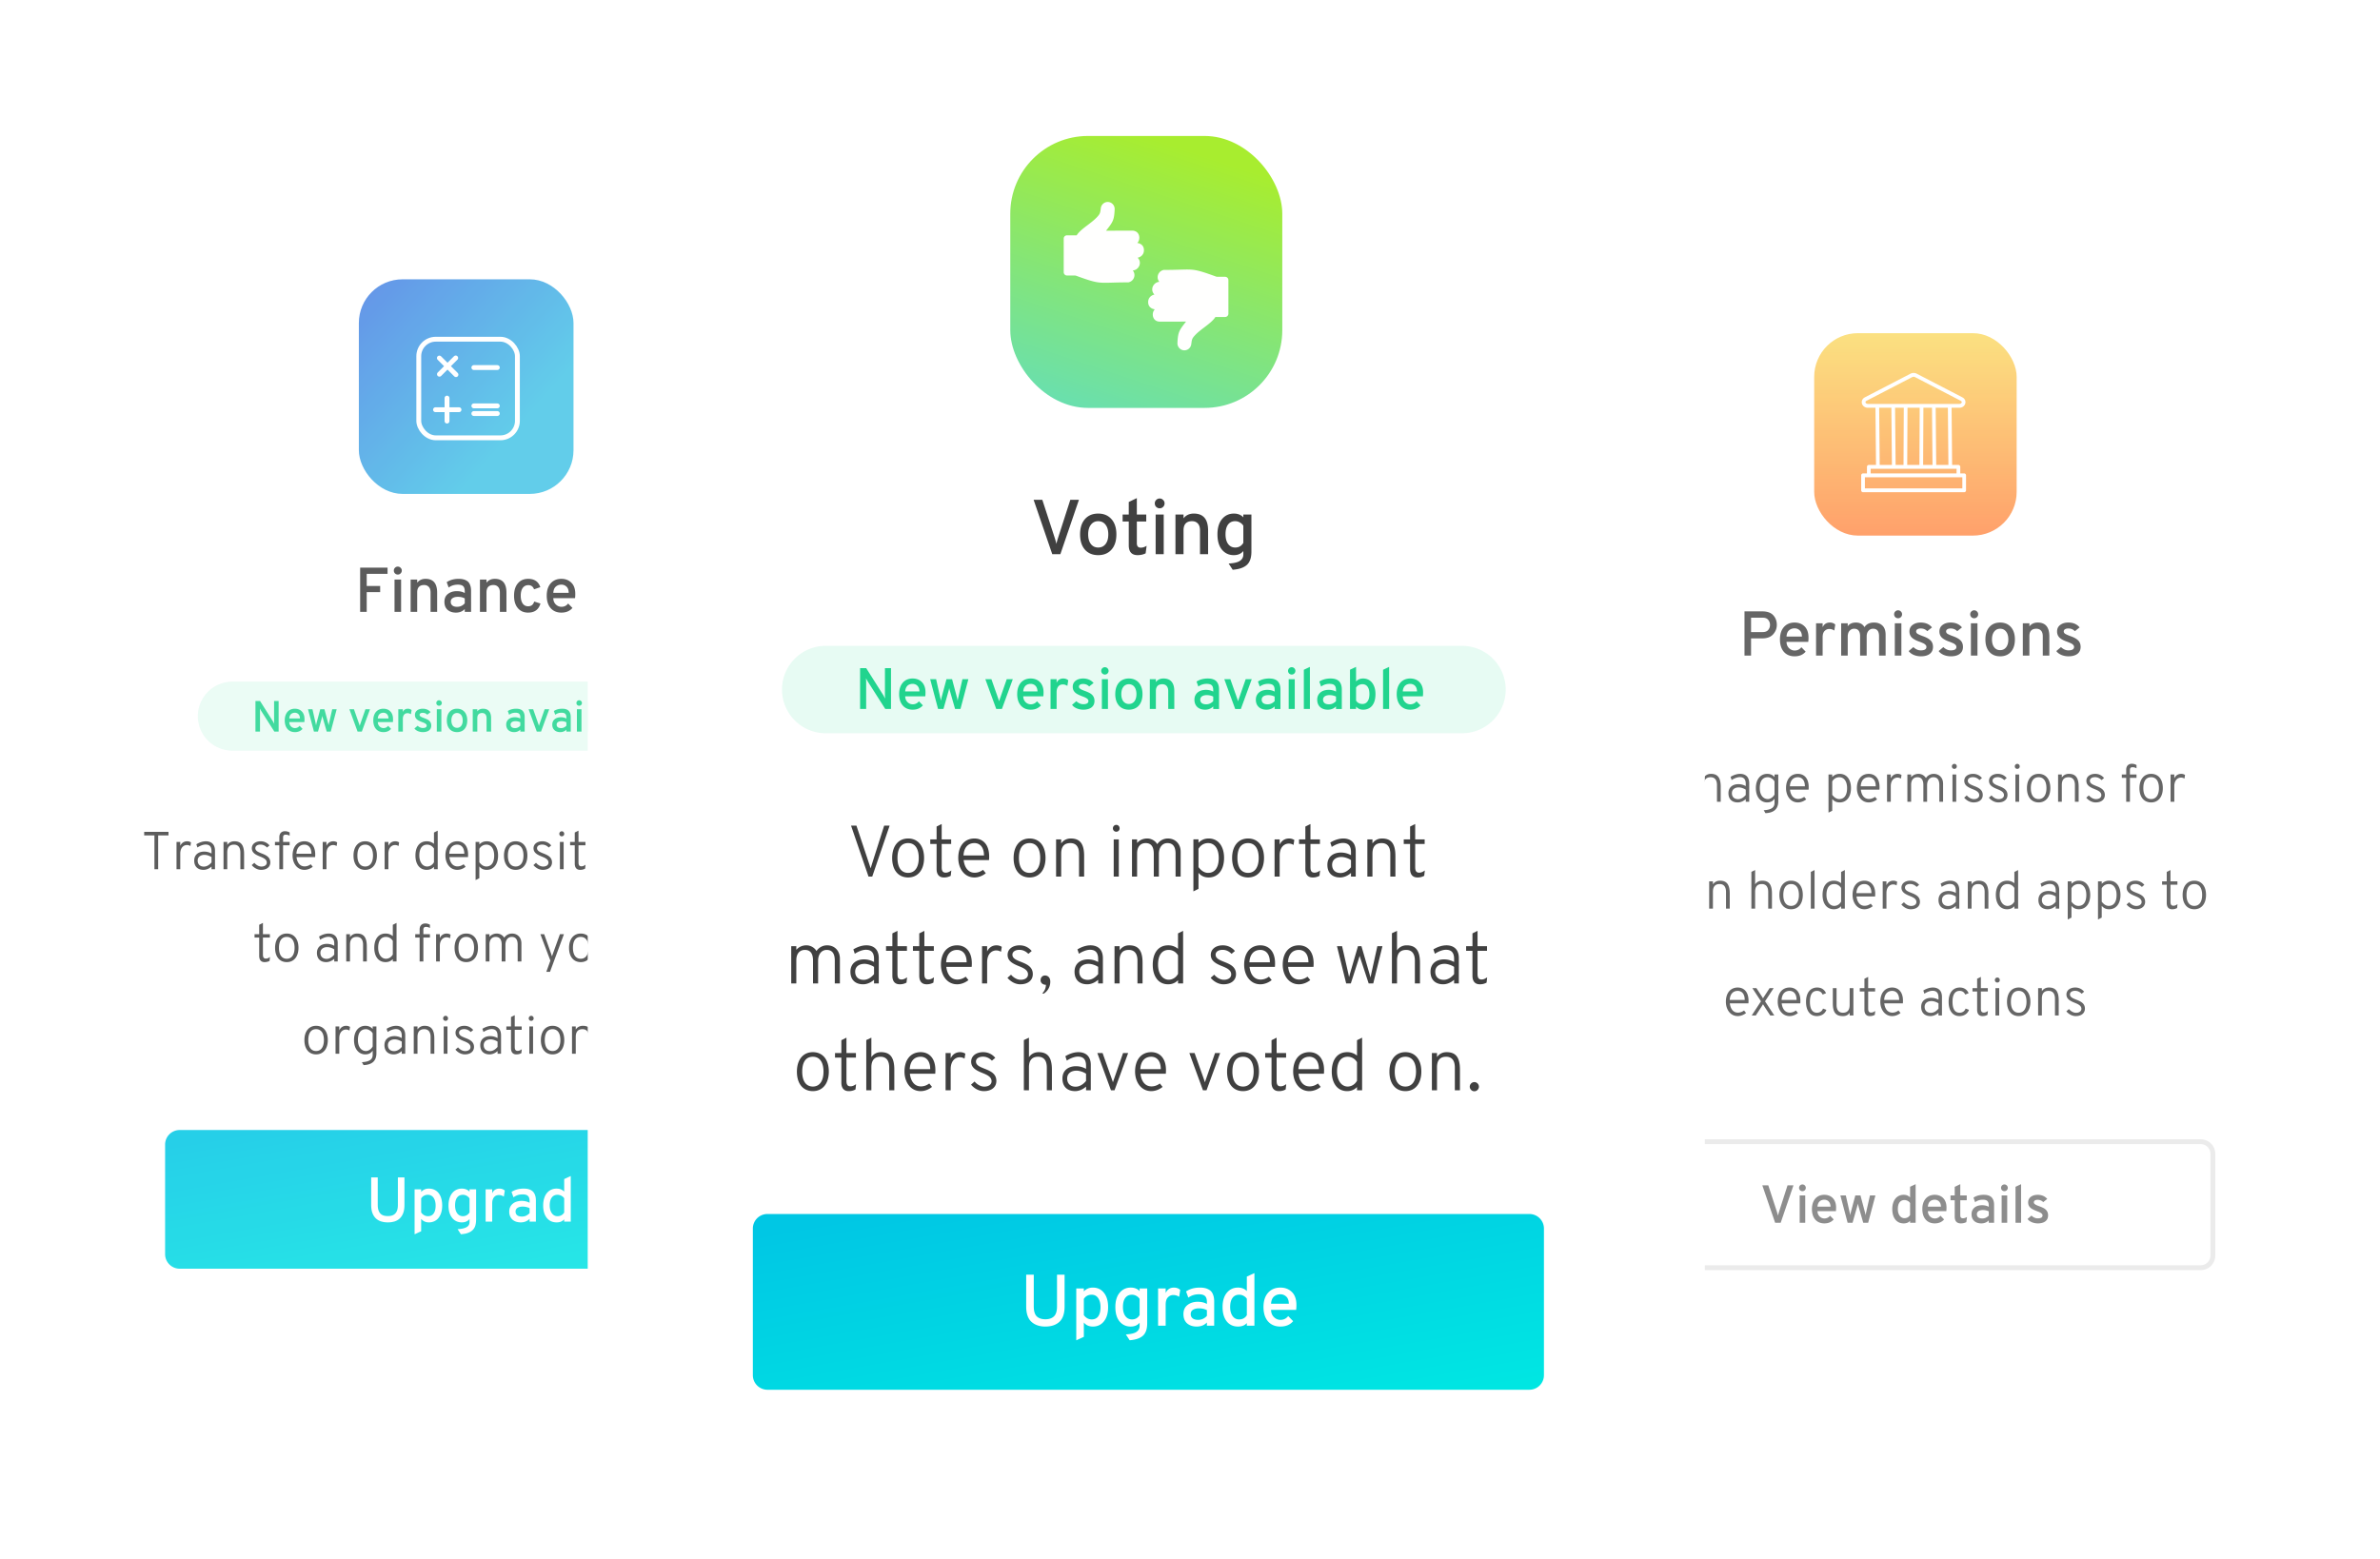 <svg width="490" height="321" fill="none" xmlns="http://www.w3.org/2000/svg"><g opacity=".8" filter="url(#filter0_f)"><g filter="url(#filter1_d)"><path fill-rule="evenodd" clip-rule="evenodd" d="M308 56a6 6 0 0 1 6-6h159.214a6 6 0 0 1 6 6v221a6 6 0 0 1-6 6H314a6 6 0 0 1-6-6V56z" fill="#fff"/></g><path d="M335.347 237.614a2.5 2.5 0 0 1 2.5-2.5h115.242a2.5 2.5 0 0 1 2.5 2.5v20.942a2.5 2.5 0 0 1-2.5 2.5H337.847a2.5 2.5 0 0 1-2.5-2.5v-20.942z" stroke="#E6E6E6"/><path d="M366.612 251.802h-1.144l-2.638-7.702h1.23l1.751 5.371c.032.104.07.233.113.387.047.15.09.315.129.494.039-.179.081-.344.123-.494l.119-.387 1.729-5.371h1.219l-2.631 7.702zm3.91 0v-5.624h1.144v5.624h-1.144zm.569-6.499a.701.701 0 0 1-.494-.199.701.701 0 0 1-.145-.762.679.679 0 0 1 .639-.425.666.666 0 0 1 .489.204.646.646 0 0 1 .15.221.701.701 0 0 1 0 .542.674.674 0 0 1-.37.365.666.666 0 0 1-.269.054zm4.512 6.633a2.71 2.71 0 0 1-1.058-.198 2.268 2.268 0 0 1-.806-.581 2.678 2.678 0 0 1-.516-.929 4.027 4.027 0 0 1-.177-1.24c0-.462.061-.874.183-1.236.121-.365.293-.673.515-.924a2.25 2.25 0 0 1 .806-.58 2.7 2.7 0 0 1 1.053-.198c.333 0 .644.053.934.161.294.104.55.265.768.483.222.215.396.487.521.816.129.33.194.718.194 1.166 0 .122-.004.251-.011.387a2.44 2.44 0 0 1-.032.354h-3.787c.004.233.045.442.124.629a1.467 1.467 0 0 0 .773.773c.168.068.344.102.527.102.232 0 .447-.048.644-.145.201-.097.374-.238.521-.424l.747.768a2.28 2.28 0 0 1-.785.591c-.318.15-.698.225-1.138.225zm0-4.877c-.179 0-.351.027-.516.081-.165.05-.311.132-.44.247a1.285 1.285 0 0 0-.312.44 1.872 1.872 0 0 0-.145.666h2.686a1.891 1.891 0 0 0-.124-.666 1.203 1.203 0 0 0-.295-.44 1.094 1.094 0 0 0-.408-.247 1.286 1.286 0 0 0-.446-.081zm9.018 4.743h-1.015l-.935-3.266a5.286 5.286 0 0 0-.059-.198 7.197 7.197 0 0 0-.054-.194 3.314 3.314 0 0 0-.043-.177 1.47 1.47 0 0 1-.021-.134l-.027.139a2.201 2.201 0 0 1-.032.178 7.106 7.106 0 0 1-.102.397l-.924 3.255h-1.015l-1.493-5.624h1.122l.79 3.502c.028.122.05.23.064.323l.049.247c.01-.075.025-.161.042-.258.022-.097.047-.201.076-.312l.934-3.502h1.058l.935 3.502c.029.111.052.215.07.312.021.097.037.183.048.258a7.864 7.864 0 0 1 .113-.57l.789-3.502h1.123l-1.493 5.624zm7.305.134c-.355 0-.677-.066-.967-.198a2.106 2.106 0 0 1-.736-.581 2.73 2.73 0 0 1-.473-.929 4.411 4.411 0 0 1-.161-1.24c0-.462.057-.874.172-1.236.115-.365.274-.673.478-.924.208-.254.455-.447.741-.58.287-.132.602-.198.946-.198.307 0 .569.05.784.15.218.1.399.226.542.376v-2.186l1.144-.532v7.944h-1.144v-.397c-.15.168-.331.299-.542.392-.208.093-.469.139-.784.139zm.161-1.079c.257 0 .485-.056.682-.167.197-.111.358-.268.483-.472v-2.477a1.193 1.193 0 0 0-.43-.408 1.265 1.265 0 0 0-.333-.145 1.31 1.31 0 0 0-.402-.059c-.43 0-.763.159-.999.478-.237.315-.355.775-.355 1.381 0 .272.031.522.091.752.065.225.154.422.269.59.118.165.26.294.424.387.169.093.358.14.57.14zm6.246 1.079c-.39 0-.743-.066-1.058-.198a2.268 2.268 0 0 1-.806-.581 2.676 2.676 0 0 1-.515-.929 4.027 4.027 0 0 1-.177-1.24c0-.462.06-.874.182-1.236.122-.365.294-.673.516-.924.225-.254.494-.447.805-.58a2.707 2.707 0 0 1 1.053-.198c.333 0 .645.053.935.161.293.104.549.265.768.483.222.215.396.487.521.816.129.33.193.718.193 1.166 0 .122-.003.251-.011.387a2.308 2.308 0 0 1-.032.354h-3.786c.003.233.044.442.123.629.083.182.19.34.322.472.133.129.283.229.452.301.168.068.343.102.526.102.233 0 .448-.048.645-.145.2-.097.374-.238.52-.424l.747.768c-.204.243-.465.44-.784.591-.319.15-.698.225-1.139.225zm0-4.877c-.179 0-.351.027-.515.081a1.16 1.16 0 0 0-.441.247 1.283 1.283 0 0 0-.311.44 1.85 1.85 0 0 0-.145.666h2.685a1.893 1.893 0 0 0-.123-.666 1.217 1.217 0 0 0-.296-.44 1.094 1.094 0 0 0-.408-.247 1.282 1.282 0 0 0-.446-.081zm5.366 4.877c-.222 0-.414-.034-.575-.102a1.004 1.004 0 0 1-.392-.279 1.161 1.161 0 0 1-.22-.44 2.246 2.246 0 0 1-.07-.581v-3.362h-.87v-.994h.87v-1.767l1.144-.553v2.32h1.332v.994h-1.332v3.067c0 .093.007.179.022.258a.571.571 0 0 0 .086.204c.043.057.1.102.171.134a.74.74 0 0 0 .274.043c.273 0 .55-.088.833-.263l-.14 1.063a2.454 2.454 0 0 1-1.133.258zm6.848-.134h-1.096v-.483c-.071.075-.157.15-.257.225a2.238 2.238 0 0 1-.344.199 2.22 2.22 0 0 1-.94.193c-.287 0-.552-.039-.795-.118a1.78 1.78 0 0 1-.634-.354 1.742 1.742 0 0 1-.424-.591c-.1-.237-.151-.51-.151-.822 0-.322.061-.6.183-.832.122-.237.283-.43.483-.581.201-.154.43-.266.688-.338.261-.072.53-.107.806-.107a3.1 3.1 0 0 1 .741.086c.24.053.455.136.644.247v-.312c0-.211-.025-.39-.075-.537a.811.811 0 0 0-.591-.553 1.963 1.963 0 0 0-.537-.065c-.351 0-.655.047-.913.14a2.742 2.742 0 0 0-.693.371l-.338-.94a3.446 3.446 0 0 1 1.445-.532c.204-.032.422-.048.655-.048.158 0 .321.009.489.026.168.018.331.054.489.108.161.05.311.123.451.22.143.097.267.224.37.381.108.154.192.344.253.57.061.225.091.494.091.805v3.642zm-2.428-.881c.29 0 .546-.059.768-.177.226-.118.414-.26.564-.424v-.86a2.429 2.429 0 0 0-.553-.199 2.811 2.811 0 0 0-.65-.075c-.172 0-.333.016-.483.049a1.239 1.239 0 0 0-.398.155.761.761 0 0 0-.263.269.752.752 0 0 0-.096.392c0 .269.093.482.279.639.19.154.467.231.832.231zm3.986.881v-5.624h1.144v5.624h-1.144zm.569-6.499a.701.701 0 0 1-.494-.199.701.701 0 0 1-.145-.762.679.679 0 0 1 .639-.425.666.666 0 0 1 .489.204.646.646 0 0 1 .15.221.701.701 0 0 1 0 .542.674.674 0 0 1-.37.365.666.666 0 0 1-.269.054zm2.288 6.499v-7.401l1.144-.543v7.944h-1.144zm4.592.134a3.24 3.24 0 0 1-1.246-.247 2.526 2.526 0 0 1-.499-.284 1.786 1.786 0 0 1-.376-.382l.811-.693c.057.054.127.115.209.183a1.973 1.973 0 0 0 .645.328c.132.039.277.059.435.059.143 0 .276-.011.397-.033.122-.021.226-.055.312-.102a.511.511 0 0 0 .204-.182.532.532 0 0 0 .075-.29.461.461 0 0 0-.139-.339 1.275 1.275 0 0 0-.355-.257 3.838 3.838 0 0 0-.499-.221 18.374 18.374 0 0 1-.564-.225 6.786 6.786 0 0 1-.516-.247 2.051 2.051 0 0 1-.451-.323 1.543 1.543 0 0 1-.317-.445 1.54 1.54 0 0 1-.118-.634c0-.251.05-.473.15-.666.104-.194.244-.355.419-.484.179-.132.387-.232.623-.3.24-.068.496-.102.768-.102.24 0 .46.023.661.069.204.047.387.11.548.188a2.351 2.351 0 0 1 .762.591l-.827.655a1.678 1.678 0 0 0-.182-.155 1.172 1.172 0 0 0-.242-.156 1.492 1.492 0 0 0-.317-.113 1.541 1.541 0 0 0-.403-.048c-.243 0-.437.045-.58.134a.432.432 0 0 0-.209.387c0 .107.037.202.112.284.076.079.178.153.307.221.128.068.275.134.44.198.168.061.344.128.526.199.194.075.384.159.57.253.186.093.351.207.494.343.147.136.263.301.349.494.09.194.134.427.134.699 0 .268-.05.506-.15.714-.1.204-.244.376-.43.516a1.895 1.895 0 0 1-.666.306 3.257 3.257 0 0 1-.865.107z" fill="#707070"/><path opacity=".75" d="M359.161 135v-9.1h3.653c1.032 0 1.79.269 2.275.806.486.537.728 1.196.728 1.976 0 .728-.251 1.374-.754 1.937-.502.563-1.252.845-2.249.845h-2.301V135h-1.352zm3.731-4.836c.52 0 .902-.143 1.144-.429.252-.295.377-.646.377-1.053 0-.39-.121-.732-.364-1.027-.234-.303-.619-.455-1.157-.455h-2.379v2.964h2.379zm6.586 4.992c-.928 0-1.664-.308-2.21-.923-.538-.624-.806-1.478-.806-2.561s.273-1.933.819-2.548c.546-.615 1.278-.923 2.197-.923.832 0 1.516.264 2.054.793.537.529.806 1.3.806 2.314 0 .373-.018.663-.052.871h-4.472c.008.529.177.958.507 1.287.338.329.728.494 1.17.494.572 0 1.031-.225 1.378-.676l.884.91c-.538.641-1.296.962-2.275.962zm-1.664-4.069h3.172c-.009-.572-.161-.997-.455-1.274a1.486 1.486 0 0 0-1.053-.416c-.46 0-.845.139-1.157.416-.304.269-.473.693-.507 1.274zm6.082 3.913v-6.643h1.352v.806c.295-.641.789-.962 1.482-.962.433 0 .806.134 1.118.403l-.195 1.248a1.841 1.841 0 0 0-1.053-.325c-.364 0-.68.139-.949.416-.269.269-.403.711-.403 1.326V135h-1.352zm12.967 0v-3.978c0-1.031-.407-1.547-1.222-1.547a1.21 1.21 0 0 0-.949.429c-.251.277-.377.672-.377 1.183V135h-1.352v-3.978c0-1.031-.407-1.547-1.222-1.547a1.21 1.21 0 0 0-.949.429c-.251.277-.377.672-.377 1.183V135h-1.352v-6.643h1.352v.611c.355-.511.914-.767 1.677-.767.823 0 1.413.316 1.768.949.407-.633 1.062-.949 1.963-.949.719 0 1.296.208 1.729.624.442.416.663 1.044.663 1.885V135h-1.352zm4.493-7.917a.779.779 0 0 1-.572.234.823.823 0 0 1-.585-.234.823.823 0 0 1-.234-.585c0-.225.078-.416.234-.572a.8.8 0 0 1 .585-.247c.225 0 .416.082.572.247a.757.757 0 0 1 .247.572.8.8 0 0 1-.247.585zM390.108 135v-6.643h1.352V135h-1.352zm5.367.156a3.79 3.79 0 0 1-1.469-.286c-.459-.199-.806-.464-1.04-.793l.962-.819c.477.451.984.676 1.521.676.78 0 1.17-.238 1.17-.715 0-.165-.073-.316-.221-.455a1.464 1.464 0 0 0-.442-.299 13.495 13.495 0 0 0-.715-.299c-.728-.243-1.265-.529-1.612-.858-.338-.329-.507-.754-.507-1.274 0-.572.217-1.018.65-1.339.442-.329.997-.494 1.664-.494.997 0 1.773.334 2.327 1.001l-.975.78c-.355-.373-.806-.559-1.352-.559-.286 0-.515.056-.689.169a.495.495 0 0 0-.247.442c0 .199.1.364.299.494.208.121.538.269.988.442.754.251 1.305.546 1.651.884.356.338.533.793.533 1.365 0 .624-.225 1.105-.676 1.443-.442.329-1.048.494-1.82.494zm6.17 0a3.79 3.79 0 0 1-1.469-.286c-.459-.199-.806-.464-1.04-.793l.962-.819c.477.451.984.676 1.521.676.78 0 1.17-.238 1.17-.715 0-.165-.073-.316-.221-.455a1.464 1.464 0 0 0-.442-.299 13.495 13.495 0 0 0-.715-.299c-.728-.243-1.265-.529-1.612-.858-.338-.329-.507-.754-.507-1.274 0-.572.217-1.018.65-1.339.442-.329.997-.494 1.664-.494.997 0 1.773.334 2.327 1.001l-.975.78c-.355-.373-.806-.559-1.352-.559-.286 0-.515.056-.689.169a.495.495 0 0 0-.247.442c0 .199.1.364.299.494.208.121.538.269.988.442.754.251 1.305.546 1.651.884.356.338.533.793.533 1.365 0 .624-.225 1.105-.676 1.443-.442.329-1.048.494-1.82.494zm5.377-8.073a.779.779 0 0 1-.572.234.823.823 0 0 1-.585-.234.823.823 0 0 1-.234-.585c0-.225.078-.416.234-.572a.8.8 0 0 1 .585-.247c.225 0 .416.082.572.247a.757.757 0 0 1 .247.572.8.8 0 0 1-.247.585zM405.774 135v-6.643h1.352V135h-1.352zm8.24-.767c-.546.615-1.287.923-2.223.923-.936 0-1.677-.308-2.223-.923-.537-.615-.806-1.465-.806-2.548s.269-1.933.806-2.548c.546-.624 1.287-.936 2.223-.936.936 0 1.677.312 2.223.936.546.615.819 1.465.819 2.548s-.273 1.933-.819 2.548zm-2.223-.351c.52 0 .932-.195 1.235-.585.304-.39.455-.927.455-1.612s-.151-1.222-.455-1.612c-.303-.399-.715-.598-1.235-.598-.511 0-.918.199-1.222.598-.303.39-.455.927-.455 1.612 0 .676.152 1.213.455 1.612.304.39.711.585 1.222.585zm8.78 1.118v-3.965c0-.529-.121-.919-.364-1.17-.242-.26-.563-.39-.962-.39-.953 0-1.43.511-1.43 1.534V135h-1.352v-6.643h1.352v.637c.416-.529.988-.793 1.716-.793 1.595 0 2.392.945 2.392 2.834V135h-1.352zm5.297.156c-.52 0-1.01-.095-1.469-.286-.459-.199-.806-.464-1.04-.793l.962-.819c.477.451.984.676 1.521.676.78 0 1.17-.238 1.17-.715 0-.165-.074-.316-.221-.455a1.476 1.476 0 0 0-.442-.299 13.873 13.873 0 0 0-.715-.299c-.728-.243-1.265-.529-1.612-.858-.338-.329-.507-.754-.507-1.274 0-.572.217-1.018.65-1.339.442-.329.997-.494 1.664-.494.997 0 1.772.334 2.327 1.001l-.975.78c-.355-.373-.806-.559-1.352-.559-.286 0-.516.056-.689.169a.493.493 0 0 0-.247.442c0 .199.1.364.299.494.208.121.537.269.988.442.754.251 1.304.546 1.651.884.355.338.533.793.533 1.365 0 .624-.225 1.105-.676 1.443-.442.329-1.049.494-1.82.494z" fill="#000"/><rect x="373.508" y="68.61" width="41.687" height="41.687" rx="9" fill="url(#paint0_linear)"/><g filter="url(#filter2_d)"><path fill-rule="evenodd" clip-rule="evenodd" d="M404.391 97.491h-.805v-1.35a.39.39 0 0 0-.382-.396h-1.296l-.109-11.774h1.581c.621 0 1.122-.37 1.247-.92.112-.494-.128-.976-.611-1.226l-9.401-4.874a1.403 1.403 0 0 0-1.272 0l-9.4 4.874c-.484.25-.724.732-.611 1.226.125.55.626.92 1.247.92h1.546l.113 11.774h-1.484a.388.388 0 0 0-.381.397v1.35h-.806a.39.39 0 0 0-.382.396v3.08c0 .219.171.396.382.396h20.824a.389.389 0 0 0 .382-.396v-3.08a.39.39 0 0 0-.382-.397zm-3.247-1.746h-2.511l-.108-11.774h2.51l.109 11.774zm-10.981-11.774l.113 11.774h1.625l.057-11.774h-1.795zm2.559 0h2.511l-.058 11.774h-2.511l.058-11.774zm5.039 0h-1.765l-.057 11.774h1.931l-.109-11.774zm-13.686-1.102c-.041-.177.113-.286.209-.335l9.4-4.874a.642.642 0 0 1 .295-.07c.103 0 .206.023.295.07l9.401 4.873c.095.05.249.159.209.336-.034.149-.206.309-.504.309h-18.801c-.298 0-.47-.16-.504-.309zm5.324 1.102h-2.511l.114 11.774h2.511l-.114-11.774zm-4.263 12.567h17.686v.953h-17.686v-.953zm-1.187 1.746v2.288h20.061v-2.288h-20.061z" fill="#fff"/></g><path opacity=".75" d="M342.183 165.114v-7.7h-.671l-2.42 5.566c-.066.143-.121.286-.187.429-.066-.143-.121-.286-.187-.429l-2.387-5.566h-.66v7.7h.77v-5.665c.055.143.121.286.176.429l2.222 5.368 2.365-5.368c.066-.154.143-.308.209-.462v5.698h.77zm5.376 0h.715v-3.806c0-1.595-1.067-1.947-1.87-1.947-.77 0-1.518.33-1.969.616l.22.66c.418-.286 1.111-.605 1.672-.605.627 0 1.232.242 1.232 1.375v.473a3.097 3.097 0 0 0-1.518-.396c-1.067 0-2.046.561-2.046 1.859 0 1.265.781 1.903 1.914 1.903.605 0 1.199-.275 1.65-.682v.55zm-1.573-.539c-.814 0-1.276-.495-1.276-1.232 0-.814.649-1.188 1.408-1.188.484 0 1.078.22 1.441.462v1.089c-.341.418-.891.869-1.573.869zm7.509.539h.77v-3.113c0-1.859-.638-2.64-2.013-2.64-.594 0-1.1.242-1.452.748v-.616h-.77v5.621h.77v-3.454c0-1.221.594-1.606 1.386-1.606.748 0 1.309.44 1.309 1.628v3.432zm5.924 0h.715v-3.806c0-1.595-1.067-1.947-1.87-1.947-.77 0-1.518.33-1.969.616l.22.66c.418-.286 1.111-.605 1.672-.605.627 0 1.232.242 1.232 1.375v.473a3.097 3.097 0 0 0-1.518-.396c-1.067 0-2.046.561-2.046 1.859 0 1.265.781 1.903 1.914 1.903.605 0 1.199-.275 1.65-.682v.55zm-1.573-.539c-.814 0-1.276-.495-1.276-1.232 0-.814.649-1.188 1.408-1.188.484 0 1.078.22 1.441.462v1.089c-.341.418-.891.869-1.573.869zm5.627 2.882c1.375-.055 2.64-.583 2.64-2.431v-5.533h-.77v.528c-.187-.22-.638-.66-1.496-.66-1.375 0-2.343 1.089-2.343 2.937 0 1.958 1.089 2.948 2.299 2.948.77 0 1.221-.297 1.54-.77v.858c0 .77-.396 1.419-2.222 1.518l.352.605zm.506-2.904c-.957 0-1.672-.814-1.672-2.255 0-1.441.561-2.244 1.672-2.244.407 0 1.045.297 1.364.858v2.706c-.308.583-.902.935-1.364.935zm6.176.693c.649 0 1.276-.275 1.716-.638l-.418-.517c-.429.319-.858.44-1.265.44-.957 0-1.529-.77-1.661-1.914h3.828a5.53 5.53 0 0 0 .022-.539c0-1.892-1.023-2.717-2.222-2.717-1.441 0-2.442 1.067-2.442 2.937 0 1.584.924 2.948 2.442 2.948zm-1.65-3.322c.066-1.276.748-1.87 1.65-1.87.594 0 1.43.352 1.441 1.87h-3.091zm10.26 3.322c1.353 0 2.321-1.067 2.321-2.948 0-1.771-.88-2.937-2.321-2.937-.759 0-1.177.308-1.54.638v-.506h-.77v7.854l.77-.385v-2.42c.319.374.748.704 1.54.704zm-.088-.693c-.605 0-1.067-.374-1.452-.869v-2.761c.308-.55.847-.869 1.452-.869 1.001 0 1.606.88 1.606 2.244 0 1.452-.583 2.255-1.606 2.255zm6.066.693c.649 0 1.276-.275 1.716-.638l-.418-.517c-.429.319-.858.44-1.265.44-.957 0-1.529-.77-1.661-1.914h3.828a5.53 5.53 0 0 0 .022-.539c0-1.892-1.023-2.717-2.222-2.717-1.441 0-2.442 1.067-2.442 2.937 0 1.584.924 2.948 2.442 2.948zm-1.65-3.322c.066-1.276.748-1.87 1.65-1.87.594 0 1.43.352 1.441 1.87h-3.091zm5.415 3.19h.77v-3.179c0-1.386.803-1.804 1.364-1.804.363 0 .583.121.726.209l.121-.748a1.41 1.41 0 0 0-.792-.231c-.693 0-1.166.385-1.419.924v-.792h-.77v5.621zm10.767 0h.77v-3.74c0-1.232-.836-2.013-1.925-2.013-.726 0-1.298.385-1.606.858a1.79 1.79 0 0 0-1.518-.858c-.616 0-1.155.242-1.529.682v-.55h-.77v5.621h.77v-3.531c0-.869.429-1.529 1.298-1.529 1.056 0 1.221.913 1.221 1.617v3.443h.77v-3.443c0-.869.451-1.617 1.298-1.617 1.056 0 1.221.913 1.221 1.617v3.443zm3.089-6.776c.297 0 .506-.22.506-.506 0-.297-.209-.528-.506-.528a.51.51 0 0 0-.506.528c0 .286.22.506.506.506zm-.385 6.776h.77v-5.621h-.77v5.621zm4.344.132c1.166 0 1.892-.605 1.892-1.54 0-1.133-.957-1.518-1.793-1.848-.66-.264-1.287-.506-1.287-1.078 0-.451.418-.737 1.067-.737.616 0 1.056.319 1.342.605l.506-.429a2.308 2.308 0 0 0-1.826-.858c-1.056 0-1.815.572-1.815 1.43 0 .946.792 1.342 1.683 1.705.682.275 1.397.572 1.397 1.254 0 .528-.484.814-1.1.814-.583 0-1.122-.363-1.463-.77l-.539.473c.473.561 1.177.979 1.936.979zm5.092 0c1.166 0 1.892-.605 1.892-1.54 0-1.133-.957-1.518-1.793-1.848-.66-.264-1.287-.506-1.287-1.078 0-.451.418-.737 1.067-.737.616 0 1.056.319 1.342.605l.506-.429a2.308 2.308 0 0 0-1.826-.858c-1.056 0-1.815.572-1.815 1.43 0 .946.792 1.342 1.683 1.705.682.275 1.397.572 1.397 1.254 0 .528-.484.814-1.1.814-.583 0-1.122-.363-1.463-.77l-.539.473c.473.561 1.177.979 1.936.979zm3.904-6.908c.297 0 .506-.22.506-.506 0-.297-.209-.528-.506-.528a.51.51 0 0 0-.506.528c0 .286.22.506.506.506zm-.385 6.776h.77v-5.621h-.77v5.621zm4.785.132c1.441 0 2.409-1.1 2.409-2.948 0-1.87-.968-2.937-2.409-2.937-1.441 0-2.409 1.1-2.409 2.948 0 1.87.968 2.937 2.409 2.937zm0-.693c-1.045 0-1.606-.847-1.606-2.244 0-1.463.561-2.255 1.606-2.255s1.606.847 1.606 2.244c0 1.408-.583 2.255-1.606 2.255zm7.467.561h.77v-3.113c0-1.859-.638-2.64-2.013-2.64-.594 0-1.1.242-1.452.748v-.616h-.77v5.621h.77v-3.454c0-1.221.594-1.606 1.386-1.606.748 0 1.309.44 1.309 1.628v3.432zm4.274.132c1.166 0 1.892-.605 1.892-1.54 0-1.133-.957-1.518-1.793-1.848-.66-.264-1.287-.506-1.287-1.078 0-.451.418-.737 1.067-.737.616 0 1.056.319 1.342.605l.506-.429a2.308 2.308 0 0 0-1.826-.858c-1.056 0-1.815.572-1.815 1.43 0 .946.792 1.342 1.683 1.705.682.275 1.397.572 1.397 1.254 0 .528-.484.814-1.1.814-.583 0-1.122-.363-1.463-.77l-.539.473c.473.561 1.177.979 1.936.979zm7.055-5.06h1.353v-.693h-1.353v-.836c0-.308.011-.66.55-.66.319 0 .572.099.803.22v-.671a1.901 1.901 0 0 0-.957-.264c-.583 0-1.166.33-1.166 1.254v.957h-.902v.693h.902v4.928h.77v-4.928zm4.364 5.06c1.441 0 2.409-1.1 2.409-2.948 0-1.87-.968-2.937-2.409-2.937-1.441 0-2.409 1.1-2.409 2.948 0 1.87.968 2.937 2.409 2.937zm0-.693c-1.045 0-1.606-.847-1.606-2.244 0-1.463.561-2.255 1.606-2.255s1.606.847 1.606 2.244c0 1.408-.583 2.255-1.606 2.255zm4.002.561h.77v-3.179c0-1.386.803-1.804 1.364-1.804.363 0 .583.121.726.209l.121-.748a1.41 1.41 0 0 0-.792-.231c-.693 0-1.166.385-1.419.924v-.792h-.77v5.621zm-114.672 22.132c.429 0 .737-.099 1.023-.253l.088-.803c-.209.143-.473.33-.847.33-.539 0-.605-.407-.605-.891v-3.443h1.43v-.693h-1.43v-2.321l-.77.385v1.936h-.957v.693h.957v3.773c0 .737.308 1.287 1.111 1.287zm4.569 0c1.441 0 2.409-1.1 2.409-2.948 0-1.87-.968-2.937-2.409-2.937-1.441 0-2.409 1.1-2.409 2.948 0 1.87.968 2.937 2.409 2.937zm0-.693c-1.045 0-1.606-.847-1.606-2.244 0-1.463.561-2.255 1.606-2.255s1.606.847 1.606 2.244c0 1.408-.583 2.255-1.606 2.255zm8.359.561l-2.112-4.125 1.408-1.496h-.891l-1.991 2.145v-4.466l-.77.374v7.568h.77v-2.563l.935-1.001 1.804 3.564h.847zm2.986.132c.649 0 1.276-.275 1.716-.638l-.418-.517c-.429.319-.858.44-1.265.44-.957 0-1.529-.77-1.661-1.914h3.828c.022-.242.022-.418.022-.539 0-1.892-1.023-2.717-2.222-2.717-1.441 0-2.442 1.067-2.442 2.937 0 1.584.924 2.948 2.442 2.948zm-1.65-3.322c.066-1.276.748-1.87 1.65-1.87.594 0 1.43.352 1.441 1.87h-3.091zm8.88 3.19h.77v-3.113c0-1.859-.638-2.64-2.013-2.64-.594 0-1.1.242-1.452.748v-.616h-.77v5.621h.77v-3.454c0-1.221.594-1.606 1.386-1.606.748 0 1.309.44 1.309 1.628v3.432zm5.225 0h.77v-3.454c0-1.221.594-1.606 1.386-1.606.748 0 1.309.44 1.309 1.628v3.432h.77v-3.113c0-1.859-.638-2.64-2.013-2.64-.594 0-1.111.253-1.452.759v-2.948l-.77.363v7.579zm8.18.132c1.441 0 2.409-1.1 2.409-2.948 0-1.87-.968-2.937-2.409-2.937-1.441 0-2.409 1.1-2.409 2.948 0 1.87.968 2.937 2.409 2.937zm0-.693c-1.045 0-1.606-.847-1.606-2.244 0-1.463.561-2.255 1.606-2.255s1.606.847 1.606 2.244c0 1.408-.583 2.255-1.606 2.255zm4.057.561h.77v-7.942l-.77.374v7.568zm4.738.132c.704 0 1.155-.275 1.496-.616v.484h.77v-7.942l-.77.385v2.332a2.272 2.272 0 0 0-1.496-.528c-1.43 0-2.321 1.089-2.321 2.937 0 1.793.88 2.948 2.321 2.948zm.088-.693c-.99 0-1.606-1.001-1.606-2.255 0-1.441.572-2.244 1.606-2.244.715 0 1.177.44 1.408.814v2.805c-.308.561-.847.88-1.408.88zm6.21.693c.649 0 1.276-.275 1.716-.638l-.418-.517c-.429.319-.858.44-1.265.44-.957 0-1.529-.77-1.661-1.914h3.828a5.53 5.53 0 0 0 .022-.539c0-1.892-1.023-2.717-2.222-2.717-1.441 0-2.442 1.067-2.442 2.937 0 1.584.924 2.948 2.442 2.948zm-1.65-3.322c.066-1.276.748-1.87 1.65-1.87.594 0 1.43.352 1.441 1.87h-3.091zm5.415 3.19h.77v-3.179c0-1.386.803-1.804 1.364-1.804.363 0 .583.121.726.209l.121-.748a1.41 1.41 0 0 0-.792-.231c-.693 0-1.166.385-1.419.924v-.792h-.77v5.621zm5.774.132c1.166 0 1.892-.605 1.892-1.54 0-1.133-.957-1.518-1.793-1.848-.66-.264-1.287-.506-1.287-1.078 0-.451.418-.737 1.067-.737.616 0 1.056.319 1.342.605l.506-.429a2.308 2.308 0 0 0-1.826-.858c-1.056 0-1.815.572-1.815 1.43 0 .946.792 1.342 1.683 1.705.682.275 1.397.572 1.397 1.254 0 .528-.484.814-1.1.814-.583 0-1.122-.363-1.463-.77l-.539.473c.473.561 1.177.979 1.936.979zm9.277-.132h.715v-3.806c0-1.595-1.067-1.947-1.87-1.947-.77 0-1.518.33-1.969.616l.22.66c.418-.286 1.111-.605 1.672-.605.627 0 1.232.242 1.232 1.375v.473a3.097 3.097 0 0 0-1.518-.396c-1.067 0-2.046.561-2.046 1.859 0 1.265.781 1.903 1.914 1.903.605 0 1.199-.275 1.65-.682v.55zm-1.573-.539c-.814 0-1.276-.495-1.276-1.232 0-.814.649-1.188 1.408-1.188.484 0 1.078.22 1.441.462v1.089c-.341.418-.891.869-1.573.869zm7.508.539h.77v-3.113c0-1.859-.638-2.64-2.013-2.64-.594 0-1.1.242-1.452.748v-.616h-.77v5.621h.77v-3.454c0-1.221.594-1.606 1.386-1.606.748 0 1.309.44 1.309 1.628v3.432zm4.626.132c.704 0 1.155-.275 1.496-.616v.484h.77v-7.942l-.77.385v2.332a2.272 2.272 0 0 0-1.496-.528c-1.43 0-2.321 1.089-2.321 2.937 0 1.793.88 2.948 2.321 2.948zm.088-.693c-.99 0-1.606-1.001-1.606-2.255 0-1.441.572-2.244 1.606-2.244.715 0 1.177.44 1.408.814v2.805c-.308.561-.847.88-1.408.88zm9.922.561h.715v-3.806c0-1.595-1.067-1.947-1.87-1.947-.77 0-1.518.33-1.969.616l.22.66c.418-.286 1.111-.605 1.672-.605.627 0 1.232.242 1.232 1.375v.473a3.097 3.097 0 0 0-1.518-.396c-1.067 0-2.046.561-2.046 1.859 0 1.265.781 1.903 1.914 1.903.605 0 1.199-.275 1.65-.682v.55zm-1.573-.539c-.814 0-1.276-.495-1.276-1.232 0-.814.649-1.188 1.408-1.188.484 0 1.078.22 1.441.462v1.089c-.341.418-.891.869-1.573.869zm6.353.671c1.353 0 2.321-1.067 2.321-2.948 0-1.771-.88-2.937-2.321-2.937-.759 0-1.177.308-1.54.638v-.506h-.77v7.854l.77-.385v-2.42c.319.374.748.704 1.54.704zm-.088-.693c-.605 0-1.067-.374-1.452-.869v-2.761c.308-.55.847-.869 1.452-.869 1.001 0 1.606.88 1.606 2.244 0 1.452-.583 2.255-1.606 2.255zm6.319.693c1.353 0 2.321-1.067 2.321-2.948 0-1.771-.88-2.937-2.321-2.937-.759 0-1.177.308-1.54.638v-.506h-.77v7.854l.77-.385v-2.42c.319.374.748.704 1.54.704zm-.088-.693c-.605 0-1.067-.374-1.452-.869v-2.761c.308-.55.847-.869 1.452-.869 1.001 0 1.606.88 1.606 2.244 0 1.452-.583 2.255-1.606 2.255zm5.592.693c1.166 0 1.892-.605 1.892-1.54 0-1.133-.957-1.518-1.793-1.848-.66-.264-1.287-.506-1.287-1.078 0-.451.418-.737 1.067-.737.616 0 1.056.319 1.342.605l.506-.429a2.308 2.308 0 0 0-1.826-.858c-1.056 0-1.815.572-1.815 1.43 0 .946.792 1.342 1.683 1.705.682.275 1.397.572 1.397 1.254 0 .528-.484.814-1.1.814-.583 0-1.122-.363-1.463-.77l-.539.473c.473.561 1.177.979 1.936.979zm7.451 0c.429 0 .737-.099 1.023-.253l.088-.803c-.209.143-.473.33-.847.33-.539 0-.605-.407-.605-.891v-3.443h1.43v-.693h-1.43v-2.321l-.77.385v1.936h-.957v.693h.957v3.773c0 .737.308 1.287 1.111 1.287zm4.569 0c1.441 0 2.409-1.1 2.409-2.948 0-1.87-.968-2.937-2.409-2.937-1.441 0-2.409 1.1-2.409 2.948 0 1.87.968 2.937 2.409 2.937zm0-.693c-1.045 0-1.606-.847-1.606-2.244 0-1.463.561-2.255 1.606-2.255s1.606.847 1.606 2.244c0 1.408-.583 2.255-1.606 2.255zm-94.004 22.693c.649 0 1.276-.275 1.716-.638l-.418-.517c-.429.319-.858.44-1.265.44-.957 0-1.529-.77-1.661-1.914h3.828a5.53 5.53 0 0 0 .022-.539c0-1.892-1.023-2.717-2.222-2.717-1.441 0-2.442 1.067-2.442 2.937 0 1.584.924 2.948 2.442 2.948zm-1.65-3.322c.066-1.276.748-1.87 1.65-1.87.594 0 1.43.352 1.441 1.87h-3.091zm4.532 3.19h.836l1.133-1.738c.121-.187.231-.363.352-.561l.352.561 1.133 1.738h.836l-1.903-2.915 1.771-2.706h-.836l-.99 1.518c-.132.198-.242.374-.363.572a16.473 16.473 0 0 0-.363-.572l-.99-1.518h-.836l1.771 2.706-1.903 2.915zm7.796.132c.649 0 1.276-.275 1.716-.638l-.418-.517c-.429.319-.858.44-1.265.44-.957 0-1.529-.77-1.661-1.914h3.828a5.53 5.53 0 0 0 .022-.539c0-1.892-1.023-2.717-2.222-2.717-1.441 0-2.442 1.067-2.442 2.937 0 1.584.924 2.948 2.442 2.948zm-1.65-3.322c.066-1.276.748-1.87 1.65-1.87.594 0 1.43.352 1.441 1.87h-3.091zm7.252 3.322c.957 0 1.705-.495 1.969-1.287l-.693-.264c-.187.528-.638.858-1.243.858-.99 0-1.452-.825-1.452-2.244 0-1.386.429-2.255 1.474-2.255.616 0 .957.33 1.133.759l.704-.275c-.308-.759-.968-1.177-1.804-1.177-1.441 0-2.31 1.1-2.31 2.948 0 1.87.869 2.937 2.222 2.937zm6.762-.132h.77v-5.621h-.77v3.454c0 1.221-.605 1.606-1.397 1.606-.748 0-1.298-.451-1.298-1.628v-3.432h-.77v3.135c0 1.848.616 2.618 2.068 2.618.583 0 1.001-.154 1.397-.671v.539zm4.153.132c.429 0 .737-.099 1.023-.253l.088-.803c-.209.143-.473.33-.847.33-.539 0-.605-.407-.605-.891v-3.443h1.43v-.693h-1.43v-2.321l-.77.385v1.936h-.957v.693h.957v3.773c0 .737.308 1.287 1.111 1.287zm4.602 0c.649 0 1.276-.275 1.716-.638l-.418-.517c-.429.319-.858.44-1.265.44-.957 0-1.529-.77-1.661-1.914h3.828a5.53 5.53 0 0 0 .022-.539c0-1.892-1.023-2.717-2.222-2.717-1.441 0-2.442 1.067-2.442 2.937 0 1.584.924 2.948 2.442 2.948zm-1.65-3.322c.066-1.276.748-1.87 1.65-1.87.594 0 1.43.352 1.441 1.87h-3.091zm11.184 3.19h.715v-3.806c0-1.595-1.067-1.947-1.87-1.947-.77 0-1.518.33-1.969.616l.22.66c.418-.286 1.111-.605 1.672-.605.627 0 1.232.242 1.232 1.375v.473a3.097 3.097 0 0 0-1.518-.396c-1.067 0-2.046.561-2.046 1.859 0 1.265.781 1.903 1.914 1.903.605 0 1.199-.275 1.65-.682v.55zm-1.573-.539c-.814 0-1.276-.495-1.276-1.232 0-.814.649-1.188 1.408-1.188.484 0 1.078.22 1.441.462v1.089c-.341.418-.891.869-1.573.869zm5.881.671c.957 0 1.705-.495 1.969-1.287l-.693-.264c-.187.528-.638.858-1.243.858-.99 0-1.452-.825-1.452-2.244 0-1.386.429-2.255 1.474-2.255.616 0 .957.33 1.133.759l.704-.275c-.308-.759-.968-1.177-1.804-1.177-1.441 0-2.31 1.1-2.31 2.948 0 1.87.869 2.937 2.222 2.937zm4.759 0c.429 0 .737-.099 1.023-.253l.088-.803c-.209.143-.473.33-.847.33-.539 0-.605-.407-.605-.891v-3.443h1.43v-.693h-1.43v-2.321l-.77.385v1.936h-.957v.693h.957v3.773c0 .737.308 1.287 1.111 1.287zm3.049-6.908c.297 0 .506-.22.506-.506 0-.297-.209-.528-.506-.528a.51.51 0 0 0-.506.528c0 .286.22.506.506.506zm-.385 6.776h.77v-5.621h-.77v5.621zm4.784.132c1.441 0 2.409-1.1 2.409-2.948 0-1.87-.968-2.937-2.409-2.937-1.441 0-2.409 1.1-2.409 2.948 0 1.87.968 2.937 2.409 2.937zm0-.693c-1.045 0-1.606-.847-1.606-2.244 0-1.463.561-2.255 1.606-2.255s1.606.847 1.606 2.244c0 1.408-.583 2.255-1.606 2.255zm7.467.561h.77v-3.113c0-1.859-.638-2.64-2.013-2.64-.594 0-1.1.242-1.452.748v-.616h-.77v5.621h.77v-3.454c0-1.221.594-1.606 1.386-1.606.748 0 1.309.44 1.309 1.628v3.432zm4.275.132c1.166 0 1.892-.605 1.892-1.54 0-1.133-.957-1.518-1.793-1.848-.66-.264-1.287-.506-1.287-1.078 0-.451.418-.737 1.067-.737.616 0 1.056.319 1.342.605l.506-.429a2.308 2.308 0 0 0-1.826-.858c-1.056 0-1.815.572-1.815 1.43 0 .946.792 1.342 1.683 1.705.682.275 1.397.572 1.397 1.254 0 .528-.484.814-1.1.814-.583 0-1.122-.363-1.463-.77l-.539.473c.473.561 1.177.979 1.936.979z" fill="#000"/></g><g opacity=".85" filter="url(#filter3_f)"><g filter="url(#filter4_d)"><path fill-rule="evenodd" clip-rule="evenodd" d="M4.879 43a6 6 0 0 1 6-6H180.38a6 6 0 0 1 6 6v235a6 6 0 0 1-6 6H10.879a6 6 0 0 1-6-6V43z" fill="#fff"/></g><rect x="73.882" y="57.518" width="44.192" height="44.192" rx="9" fill="url(#paint1_linear)"/><rect x="86.219" y="69.855" width="20.307" height="20.307" rx="3.5" stroke="#fff"/><g filter="url(#filter5_d)" stroke="#fff" stroke-linecap="round"><path d="M97.556 75.691h4.835m-4.835 7.891h4.835m-4.835 1.578h4.835m-12.727-.788H94.5m-2.468-2.392v4.736m-1.575-12.985l3.419 3.42m-.054-3.436l-3.349 3.348"/></g><path fill-rule="evenodd" clip-rule="evenodd" d="M33.993 235.706a3 3 0 0 1 3-3H159.52a3 3 0 0 1 3 3v22.562a3 3 0 0 1-3 3H36.993a3 3 0 0 1-3-3v-22.562z" fill="url(#paint2_linear)"/><path d="M79.842 251.728c-.47 0-.914-.062-1.333-.184a2.773 2.773 0 0 1-1.086-.603c-.309-.284-.554-.654-.736-1.111-.178-.461-.267-1.031-.267-1.708v-5.655h1.352v5.655c0 .457.053.834.16 1.13.105.296.249.531.43.705.187.173.407.296.66.368.255.068.528.102.82.102.292 0 .563-.034.812-.102.254-.072.474-.195.66-.368.19-.174.339-.409.445-.705.106-.296.158-.673.158-1.13v-5.655h1.352v5.655c0 .669-.086 1.234-.26 1.695a2.857 2.857 0 0 1-.723 1.111 2.727 2.727 0 0 1-1.086.616 4.839 4.839 0 0 1-1.358.184zm8.461 0a2.32 2.32 0 0 1-.533-.057 1.917 1.917 0 0 1-.432-.159 2.13 2.13 0 0 1-.355-.229 2.146 2.146 0 0 1-.273-.285v2.558l-1.352.628v-9.261h1.352v.533c.173-.194.387-.357.641-.488.254-.132.571-.197.952-.197.42 0 .798.08 1.136.241.339.157.627.385.864.686.237.296.419.66.546 1.091.126.432.19.921.19 1.467s-.068 1.034-.203 1.466a3.252 3.252 0 0 1-.559 1.092 2.37 2.37 0 0 1-.863.679 2.595 2.595 0 0 1-1.11.235zm-.19-1.276c.512 0 .901-.188 1.168-.565.27-.377.406-.92.406-1.631 0-.322-.036-.618-.108-.889a2.096 2.096 0 0 0-.305-.698 1.493 1.493 0 0 0-.495-.457 1.331 1.331 0 0 0-.666-.165c-.318 0-.595.065-.832.196a1.515 1.515 0 0 0-.571.553v2.888a2.001 2.001 0 0 0 .571.539c.119.068.246.123.381.165.14.043.29.064.45.064zm6.1 2.679c.487-.03.889-.087 1.206-.172.317-.084.569-.192.755-.324.186-.126.316-.277.387-.45.072-.174.108-.362.108-.565v-.584c-.368.461-.901.692-1.6.692-.38 0-.736-.072-1.066-.216a2.463 2.463 0 0 1-.87-.66 3.278 3.278 0 0 1-.583-1.086c-.14-.436-.21-.943-.21-1.523 0-.546.068-1.033.203-1.46.136-.432.324-.796.565-1.092.246-.3.538-.529.876-.685a2.625 2.625 0 0 1 1.118-.235c.194 0 .372.019.533.057a1.954 1.954 0 0 1 .774.343c.102.072.188.146.26.222v-.47h1.352v6.138c0 .508-.05.94-.152 1.295a2.142 2.142 0 0 1-1.066 1.327c-.195.11-.4.199-.616.266a3.688 3.688 0 0 1-.647.146c-.22.034-.436.06-.648.077l-.68-1.041zm1.104-2.679a1.563 1.563 0 0 0 1.352-.781v-2.875a1.308 1.308 0 0 0-.254-.299 1.666 1.666 0 0 0-.323-.241 1.388 1.388 0 0 0-.375-.152 1.43 1.43 0 0 0-.4-.057c-.529 0-.933.188-1.212.565-.275.372-.413.916-.413 1.631 0 .338.038.645.115.92.076.271.184.502.323.692.14.191.31.339.508.445.203.101.43.152.68.152zm4.666 1.117v-6.646h1.352v.806c.156-.338.36-.582.609-.73.25-.152.54-.228.87-.228.44 0 .812.133 1.117.4l-.197 1.25a1.99 1.99 0 0 0-.438-.222 1.602 1.602 0 0 0-.609-.102c-.152 0-.309.028-.47.083a1.06 1.06 0 0 0-.431.279c-.132.131-.24.309-.324.533-.085.22-.127.502-.127.845v3.732h-1.352zm10.346 0h-1.294v-.571a2.432 2.432 0 0 1-.305.266 2.642 2.642 0 0 1-.406.235 2.704 2.704 0 0 1-1.111.229c-.339 0-.652-.047-.94-.14a2.106 2.106 0 0 1-.749-.419 2.055 2.055 0 0 1-.501-.698 2.46 2.46 0 0 1-.178-.971c0-.381.072-.709.216-.984.144-.279.334-.508.571-.686a2.36 2.36 0 0 1 .813-.4 3.687 3.687 0 0 1 1.828-.025c.283.064.537.161.762.292v-.368c0-.25-.03-.461-.089-.635a.92.92 0 0 0-.261-.419.975.975 0 0 0-.438-.235 2.353 2.353 0 0 0-.634-.076c-.415 0-.775.055-1.079.165-.301.11-.574.256-.819.438l-.4-1.111c.135-.093.29-.18.463-.26.174-.085.364-.159.572-.222.207-.064.431-.112.672-.146.242-.038.5-.057.775-.057.186 0 .379.01.577.031.199.022.392.064.578.127.19.06.368.146.533.261.17.114.316.264.438.45.127.182.227.407.299.673.072.267.107.584.107.952v4.304zm-2.869-1.041c.343 0 .646-.07.908-.209.267-.14.489-.307.667-.502v-1.015a2.796 2.796 0 0 0-.654-.235 3.279 3.279 0 0 0-.768-.089 2.74 2.74 0 0 0-.572.057 1.441 1.441 0 0 0-.469.184.88.88 0 0 0-.426.781c0 .317.11.569.33.755.225.182.553.273.984.273zm7.129 1.2c-.419 0-.8-.079-1.143-.235a2.48 2.48 0 0 1-.869-.686 3.211 3.211 0 0 1-.559-1.098 5.19 5.19 0 0 1-.19-1.466c0-.546.067-1.033.203-1.46.135-.432.323-.796.565-1.092.245-.3.537-.529.876-.685a2.62 2.62 0 0 1 1.117-.235c.364 0 .673.059.927.177.258.119.471.267.641.445v-2.584l1.352-.628v9.388h-1.352v-.47a1.857 1.857 0 0 1-.641.464c-.246.11-.555.165-.927.165zm.19-1.276c.305 0 .574-.066.806-.197.233-.131.424-.317.572-.558v-2.927a1.402 1.402 0 0 0-.508-.482 1.539 1.539 0 0 0-.394-.172 1.555 1.555 0 0 0-.476-.069c-.508 0-.901.188-1.18.565-.28.372-.419.916-.419 1.631 0 .322.036.618.108.889.076.266.181.499.317.698.14.194.307.347.501.457.199.11.424.165.673.165zm-35.794 19.276c-.462 0-.878-.079-1.25-.235a2.661 2.661 0 0 1-.953-.686 3.163 3.163 0 0 1-.61-1.098 4.77 4.77 0 0 1-.209-1.466c0-.546.072-1.033.216-1.46.144-.432.347-.796.61-1.092.266-.3.584-.529.952-.685a3.172 3.172 0 0 1 1.244-.235c.393 0 .761.063 1.104.19.347.123.65.313.908.571.262.254.468.576.616.965.152.39.228.849.228 1.378 0 .144-.004.296-.012.457-.005.161-.017.3-.039.419h-4.475c.005.275.053.522.146.742.098.216.225.402.381.559.157.152.335.271.533.355.2.081.407.121.623.121a1.708 1.708 0 0 0 1.377-.673l.882.908a2.68 2.68 0 0 1-.927.698c-.376.178-.825.267-1.345.267zm0-5.764a1.97 1.97 0 0 0-.61.095c-.194.06-.368.157-.52.292-.148.132-.27.305-.368.521a2.21 2.21 0 0 0-.172.787h3.174a2.233 2.233 0 0 0-.146-.787 1.433 1.433 0 0 0-.349-.521 1.311 1.311 0 0 0-.482-.292 1.534 1.534 0 0 0-.527-.095z" fill="#fff"/><path opacity=".75" d="M74.147 126v-9.1h5.642v1.274H75.5v2.496h2.77v1.274H75.5V126h-1.352zm8.328-7.917a.778.778 0 0 1-.572.234.822.822 0 0 1-.585-.234.823.823 0 0 1-.234-.585c0-.225.078-.416.234-.572a.798.798 0 0 1 .585-.247c.225 0 .416.082.572.247a.759.759 0 0 1 .247.572.8.8 0 0 1-.247.585zM81.227 126v-6.643h1.352V126h-1.352zm7.42 0v-3.965c0-.529-.12-.919-.363-1.17-.243-.26-.563-.39-.962-.39-.953 0-1.43.511-1.43 1.534V126H84.54v-6.643h1.352v.637c.416-.529.988-.793 1.716-.793 1.595 0 2.392.945 2.392 2.834V126h-1.352zm7.04 0v-.572c-.468.485-1.075.728-1.82.728-.703 0-1.275-.191-1.717-.572-.433-.39-.65-.94-.65-1.651 0-.719.248-1.265.742-1.638.493-.373 1.096-.559 1.806-.559.65 0 1.197.13 1.638.39v-.364c0-.494-.112-.845-.338-1.053-.225-.208-.585-.312-1.079-.312-.728 0-1.36.199-1.898.598l-.402-1.105c.667-.459 1.495-.689 2.483-.689.329 0 .624.03.883.091.26.052.525.16.794.325.268.156.476.412.623.767.157.355.235.793.235 1.313V126h-1.3zm-1.573-1.04c.623 0 1.148-.238 1.572-.715v-1.014c-.407-.217-.88-.325-1.417-.325-.433 0-.788.087-1.066.26-.268.165-.403.42-.403.767 0 .321.113.572.338.754.226.182.55.273.975.273zm8.803 1.04v-3.965c0-.529-.121-.919-.364-1.17-.242-.26-.563-.39-.962-.39-.953 0-1.43.511-1.43 1.534V126h-1.352v-6.643h1.352v.637c.416-.529.988-.793 1.716-.793 1.595 0 2.392.945 2.392 2.834V126h-1.352zm5.817.156c-.893 0-1.599-.308-2.119-.923-.52-.615-.78-1.465-.78-2.548s.26-1.933.78-2.548c.52-.624 1.226-.936 2.119-.936 1.291 0 2.128.572 2.509 1.716l-1.287.442c-.217-.572-.607-.858-1.17-.858-.503 0-.893.195-1.17.585-.269.381-.403.914-.403 1.599 0 .676.134 1.209.403 1.599.269.381.641.572 1.118.572.641 0 1.057-.325 1.248-.975l1.287.403c-.355 1.248-1.2 1.872-2.535 1.872zm6.846 0c-.928 0-1.664-.308-2.21-.923-.538-.624-.806-1.478-.806-2.561s.273-1.933.819-2.548c.546-.615 1.278-.923 2.197-.923.832 0 1.516.264 2.054.793.537.529.806 1.3.806 2.314 0 .373-.018.663-.052.871h-4.472c.008.529.177.958.507 1.287.338.329.728.494 1.17.494.572 0 1.031-.225 1.378-.676l.884.91c-.538.641-1.296.962-2.275.962zm-1.664-4.069h3.172c-.009-.572-.161-.997-.455-1.274a1.486 1.486 0 0 0-1.053-.416c-.46 0-.845.139-1.157.416-.304.269-.473.693-.507 1.274zm-81.35 49.95h2.123v-.737h-5.005v.737h2.112V179h.77v-6.963zM36.342 179h.77v-3.179c0-1.386.803-1.804 1.364-1.804.363 0 .583.121.726.209l.12-.748a1.41 1.41 0 0 0-.791-.231c-.693 0-1.166.385-1.42.924v-.792h-.77V179zm7.208 0h.715v-3.806c0-1.595-1.067-1.947-1.87-1.947-.77 0-1.518.33-1.969.616l.22.66c.418-.286 1.111-.605 1.672-.605.627 0 1.232.242 1.232 1.375v.473a3.097 3.097 0 0 0-1.518-.396c-1.067 0-2.046.561-2.046 1.859 0 1.265.781 1.903 1.914 1.903.605 0 1.2-.275 1.65-.682v.55zm-1.573-.539c-.814 0-1.276-.495-1.276-1.232 0-.814.65-1.188 1.408-1.188.484 0 1.078.22 1.441.462v1.089c-.34.418-.89.869-1.573.869zm7.508.539h.77v-3.113c0-1.859-.638-2.64-2.013-2.64-.594 0-1.1.242-1.452.748v-.616h-.77V179h.77v-3.454c0-1.221.594-1.606 1.386-1.606.748 0 1.31.44 1.31 1.628V179zm4.275.132c1.166 0 1.892-.605 1.892-1.54 0-1.133-.958-1.518-1.794-1.848-.66-.264-1.286-.506-1.286-1.078 0-.451.417-.737 1.066-.737.617 0 1.056.319 1.343.605l.505-.429a2.308 2.308 0 0 0-1.825-.858c-1.056 0-1.816.572-1.816 1.43 0 .946.793 1.342 1.684 1.705.681.275 1.396.572 1.396 1.254 0 .528-.483.814-1.1.814-.583 0-1.122-.363-1.463-.77l-.538.473c.473.561 1.177.979 1.936.979zm4.52-5.06h1.352v-.693H58.28v-.836c0-.308.011-.66.55-.66.32 0 .572.099.803.22v-.671a1.901 1.901 0 0 0-.957-.264c-.583 0-1.166.33-1.166 1.254v.957h-.902v.693h.902V179h.77v-4.928zm4.396 5.06c.649 0 1.276-.275 1.716-.638l-.418-.517c-.43.319-.858.44-1.265.44-.957 0-1.53-.77-1.661-1.914h3.828c.022-.242.022-.418.022-.539 0-1.892-1.023-2.717-2.222-2.717-1.441 0-2.442 1.067-2.442 2.937 0 1.584.924 2.948 2.442 2.948zm-1.65-3.322c.066-1.276.748-1.87 1.65-1.87.594 0 1.43.352 1.44 1.87h-3.09zM66.44 179h.77v-3.179c0-1.386.803-1.804 1.364-1.804.363 0 .583.121.726.209l.121-.748a1.41 1.41 0 0 0-.792-.231c-.693 0-1.166.385-1.419.924v-.792h-.77V179zm8.749.132c1.44 0 2.409-1.1 2.409-2.948 0-1.87-.968-2.937-2.41-2.937-1.44 0-2.408 1.1-2.408 2.948 0 1.87.968 2.937 2.409 2.937zm0-.693c-1.045 0-1.606-.847-1.606-2.244 0-1.463.56-2.255 1.606-2.255 1.045 0 1.606.847 1.606 2.244 0 1.408-.583 2.255-1.606 2.255zm4.002.561h.77v-3.179c0-1.386.803-1.804 1.364-1.804.363 0 .583.121.726.209l.121-.748a1.41 1.41 0 0 0-.792-.231c-.693 0-1.166.385-1.419.924v-.792h-.77V179zm8.66.132c.705 0 1.156-.275 1.497-.616V179h.77v-7.942l-.77.385v2.332a2.272 2.272 0 0 0-1.496-.528c-1.43 0-2.321 1.089-2.321 2.937 0 1.793.88 2.948 2.32 2.948zm.089-.693c-.99 0-1.606-1.001-1.606-2.255 0-1.441.572-2.244 1.606-2.244.715 0 1.177.44 1.408.814v2.805c-.308.561-.847.88-1.408.88zm6.21.693c.648 0 1.276-.275 1.716-.638l-.419-.517c-.428.319-.857.44-1.264.44-.957 0-1.53-.77-1.662-1.914h3.828c.023-.242.023-.418.023-.539 0-1.892-1.023-2.717-2.223-2.717-1.44 0-2.442 1.067-2.442 2.937 0 1.584.924 2.948 2.442 2.948zm-1.65-3.322c.066-1.276.748-1.87 1.65-1.87.594 0 1.43.352 1.44 1.87H92.5zm7.725 3.322c1.353 0 2.321-1.067 2.321-2.948 0-1.771-.88-2.937-2.321-2.937-.76 0-1.177.308-1.54.638v-.506h-.77v7.854l.77-.385v-2.42c.319.374.748.704 1.54.704zm-.088-.693c-.605 0-1.067-.374-1.452-.869v-2.761c.308-.55.847-.869 1.452-.869 1.001 0 1.606.88 1.606 2.244 0 1.452-.583 2.255-1.606 2.255zm6.032.693c1.441 0 2.409-1.1 2.409-2.948 0-1.87-.968-2.937-2.409-2.937-1.441 0-2.409 1.1-2.409 2.948 0 1.87.968 2.937 2.409 2.937zm0-.693c-1.045 0-1.606-.847-1.606-2.244 0-1.463.561-2.255 1.606-2.255s1.606.847 1.606 2.244c0 1.408-.583 2.255-1.606 2.255zm5.587.693c1.166 0 1.892-.605 1.892-1.54 0-1.133-.957-1.518-1.793-1.848-.66-.264-1.287-.506-1.287-1.078 0-.451.418-.737 1.067-.737.616 0 1.056.319 1.342.605l.506-.429a2.308 2.308 0 0 0-1.826-.858c-1.056 0-1.815.572-1.815 1.43 0 .946.792 1.342 1.683 1.705.682.275 1.397.572 1.397 1.254 0 .528-.484.814-1.1.814-.583 0-1.122-.363-1.463-.77l-.539.473c.473.561 1.177.979 1.936.979zm3.903-6.908c.297 0 .506-.22.506-.506 0-.297-.209-.528-.506-.528a.51.51 0 0 0-.506.528c0 .286.22.506.506.506zm-.385 6.776h.77v-5.621h-.77V179zm4.169.132c.429 0 .737-.099 1.023-.253l.088-.803c-.209.143-.473.33-.847.33-.539 0-.605-.407-.605-.891v-3.443h1.43v-.693h-1.43v-2.321l-.77.385v1.936h-.957v.693h.957v3.773c0 .737.308 1.287 1.111 1.287zm6.596 0c.429 0 .737-.099 1.023-.253l.088-.803c-.209.143-.473.33-.847.33-.539 0-.605-.407-.605-.891v-3.443h1.43v-.693h-1.43v-2.321l-.77.385v1.936h-.957v.693h.957v3.773c0 .737.308 1.287 1.111 1.287zm4.569 0c1.441 0 2.409-1.1 2.409-2.948 0-1.87-.968-2.937-2.409-2.937-1.441 0-2.409 1.1-2.409 2.948 0 1.87.968 2.937 2.409 2.937zm0-.693c-1.045 0-1.606-.847-1.606-2.244 0-1.463.561-2.255 1.606-2.255s1.606.847 1.606 2.244c0 1.408-.583 2.255-1.606 2.255zm8.358.561l-2.112-4.125 1.408-1.496h-.891l-1.991 2.145v-4.466l-.77.374V179h.77v-2.563l.935-1.001L138.12 179h.847zm2.986.132c.649 0 1.276-.275 1.716-.638l-.418-.517c-.429.319-.858.44-1.265.44-.957 0-1.529-.77-1.661-1.914h3.828c.022-.242.022-.418.022-.539 0-1.892-1.023-2.717-2.222-2.717-1.441 0-2.442 1.067-2.442 2.937 0 1.584.924 2.948 2.442 2.948zm-1.65-3.322c.066-1.276.748-1.87 1.65-1.87.594 0 1.43.352 1.441 1.87h-3.091zm8.881 3.19h.77v-3.113c0-1.859-.638-2.64-2.013-2.64-.594 0-1.1.242-1.452.748v-.616h-.77V179h.77v-3.454c0-1.221.594-1.606 1.386-1.606.748 0 1.309.44 1.309 1.628V179zm4.274.132c1.166 0 1.892-.605 1.892-1.54 0-1.133-.957-1.518-1.793-1.848-.66-.264-1.287-.506-1.287-1.078 0-.451.418-.737 1.067-.737.616 0 1.056.319 1.342.605l.506-.429a2.308 2.308 0 0 0-1.826-.858c-1.056 0-1.815.572-1.815 1.43 0 .946.792 1.342 1.683 1.705.682.275 1.397.572 1.397 1.254 0 .528-.484.814-1.1.814-.583 0-1.122-.363-1.463-.77l-.539.473c.473.561 1.177.979 1.936.979zm-98.983 19c.43 0 .737-.099 1.023-.253l.088-.803c-.209.143-.473.33-.847.33-.539 0-.605-.407-.605-.891v-3.443h1.43v-.693h-1.43v-2.321l-.77.385v1.936h-.957v.693h.957v3.773c0 .737.308 1.287 1.111 1.287zm4.57 0c1.44 0 2.408-1.1 2.408-2.948 0-1.87-.968-2.937-2.409-2.937-1.44 0-2.409 1.1-2.409 2.948 0 1.87.968 2.937 2.41 2.937zm0-.693c-1.046 0-1.607-.847-1.607-2.244 0-1.463.561-2.255 1.606-2.255s1.606.847 1.606 2.244c0 1.408-.583 2.255-1.606 2.255zm9.77.561h.716v-3.806c0-1.595-1.067-1.947-1.87-1.947-.77 0-1.518.33-1.97.616l.22.66c.419-.286 1.112-.605 1.673-.605.627 0 1.232.242 1.232 1.375v.473a3.097 3.097 0 0 0-1.518-.396c-1.067 0-2.046.561-2.046 1.859 0 1.265.78 1.903 1.914 1.903.605 0 1.199-.275 1.65-.682v.55zm-1.572-.539c-.814 0-1.276-.495-1.276-1.232 0-.814.649-1.188 1.408-1.188.484 0 1.078.22 1.44.462v1.089c-.34.418-.89.869-1.572.869zm7.508.539h.77v-3.113c0-1.859-.638-2.64-2.013-2.64-.594 0-1.1.242-1.452.748v-.616h-.77V198h.77v-3.454c0-1.221.594-1.606 1.386-1.606.748 0 1.309.44 1.309 1.628V198zm4.626.132c.704 0 1.155-.275 1.496-.616V198h.77v-7.942l-.77.385v2.332a2.272 2.272 0 0 0-1.496-.528c-1.43 0-2.32 1.089-2.32 2.937 0 1.793.88 2.948 2.32 2.948zm.088-.693c-.99 0-1.606-1.001-1.606-2.255 0-1.441.572-2.244 1.606-2.244.715 0 1.177.44 1.408.814v2.805c-.308.561-.847.88-1.408.88zm7.7-4.367h1.353v-.693h-1.353v-.836c0-.308.011-.66.55-.66.32 0 .572.099.803.22v-.671a1.901 1.901 0 0 0-.957-.264c-.583 0-1.166.33-1.166 1.254v.957h-.902v.693h.902V198h.77v-4.928zm2.62 4.928h.77v-3.179c0-1.386.803-1.804 1.364-1.804.363 0 .583.121.726.209l.12-.748a1.41 1.41 0 0 0-.791-.231c-.693 0-1.166.385-1.42.924v-.792h-.77V198zm6.213.132c1.441 0 2.41-1.1 2.41-2.948 0-1.87-.969-2.937-2.41-2.937-1.44 0-2.409 1.1-2.409 2.948 0 1.87.968 2.937 2.41 2.937zm0-.693c-1.045 0-1.606-.847-1.606-2.244 0-1.463.561-2.255 1.606-2.255s1.606.847 1.606 2.244c0 1.408-.583 2.255-1.606 2.255zm10.581.561h.77v-3.74c0-1.232-.836-2.013-1.925-2.013-.726 0-1.298.385-1.606.858a1.79 1.79 0 0 0-1.518-.858c-.616 0-1.155.242-1.529.682v-.55H100V198h.77v-3.531c0-.869.429-1.529 1.298-1.529 1.056 0 1.221.913 1.221 1.617V198h.77v-3.443c0-.869.451-1.617 1.298-1.617 1.056 0 1.221.913 1.221 1.617V198zm5.898 2.134h.759l2.871-7.755h-.825l-1.441 3.993-.198.572c-.066-.198-.121-.385-.187-.572l-1.419-3.993h-.781l2.057 5.445-.836 2.31zm7.09-2.002c1.441 0 2.409-1.1 2.409-2.948 0-1.87-.968-2.937-2.409-2.937-1.441 0-2.409 1.1-2.409 2.948 0 1.87.968 2.937 2.409 2.937zm0-.693c-1.045 0-1.606-.847-1.606-2.244 0-1.463.561-2.255 1.606-2.255s1.606.847 1.606 2.244c0 1.408-.583 2.255-1.606 2.255zm7.412.561h.77v-5.621h-.77v3.454c0 1.221-.605 1.606-1.397 1.606-.748 0-1.298-.451-1.298-1.628v-3.432h-.77v3.135c0 1.848.616 2.618 2.068 2.618.583 0 1.001-.154 1.397-.671V198zm2.745 0h.77v-3.179c0-1.386.803-1.804 1.364-1.804.363 0 .583.121.726.209l.121-.748a1.41 1.41 0 0 0-.792-.231c-.693 0-1.166.385-1.419.924v-.792h-.77V198zm-64.642 19.132c1.441 0 2.41-1.1 2.41-2.948 0-1.87-.969-2.937-2.41-2.937-1.44 0-2.409 1.1-2.409 2.948 0 1.87.968 2.937 2.41 2.937zm0-.693c-1.045 0-1.606-.847-1.606-2.244 0-1.463.561-2.255 1.606-2.255s1.606.847 1.606 2.244c0 1.408-.583 2.255-1.606 2.255zm4.003.561h.77v-3.179c0-1.386.803-1.804 1.364-1.804.363 0 .583.121.726.209l.12-.748a1.41 1.41 0 0 0-.791-.231c-.693 0-1.166.385-1.42.924v-.792h-.77V217zm5.773 2.343c1.375-.055 2.64-.583 2.64-2.431v-5.533h-.77v.528c-.187-.22-.638-.66-1.496-.66-1.375 0-2.343 1.089-2.343 2.937 0 1.958 1.09 2.948 2.3 2.948.77 0 1.22-.297 1.54-.77v.858c0 .77-.397 1.419-2.223 1.518l.352.605zm.506-2.904c-.957 0-1.672-.814-1.672-2.255 0-1.441.561-2.244 1.672-2.244.407 0 1.045.297 1.364.858v2.706c-.308.583-.902.935-1.364.935zm7.353.561h.715v-3.806c0-1.595-1.067-1.947-1.87-1.947-.77 0-1.518.33-1.969.616l.22.66c.418-.286 1.111-.605 1.672-.605.627 0 1.232.242 1.232 1.375v.473a3.097 3.097 0 0 0-1.518-.396c-1.067 0-2.046.561-2.046 1.859 0 1.265.781 1.903 1.914 1.903.605 0 1.2-.275 1.65-.682v.55zm-1.573-.539c-.814 0-1.276-.495-1.276-1.232 0-.814.65-1.188 1.408-1.188.484 0 1.078.22 1.441.462v1.089c-.34.418-.89.869-1.573.869zm7.508.539h.77v-3.113c0-1.859-.638-2.64-2.013-2.64-.594 0-1.1.242-1.452.748v-.616h-.77V217h.77v-3.454c0-1.221.594-1.606 1.386-1.606.748 0 1.31.44 1.31 1.628V217zm3.087-6.776c.297 0 .506-.22.506-.506 0-.297-.21-.528-.506-.528a.51.51 0 0 0-.506.528c0 .286.22.506.506.506zM91.353 217h.77v-5.621h-.77V217zm4.344.132c1.166 0 1.892-.605 1.892-1.54 0-1.133-.957-1.518-1.793-1.848-.66-.264-1.287-.506-1.287-1.078 0-.451.418-.737 1.067-.737.616 0 1.056.319 1.342.605l.506-.429a2.308 2.308 0 0 0-1.826-.858c-1.056 0-1.815.572-1.815 1.43 0 .946.792 1.342 1.683 1.705.682.275 1.397.572 1.397 1.254 0 .528-.484.814-1.1.814-.583 0-1.122-.363-1.463-.77l-.539.473c.473.561 1.177.979 1.936.979zm6.742-.132h.715v-3.806c0-1.595-1.067-1.947-1.87-1.947-.77 0-1.518.33-1.97.616l.22.66c.419-.286 1.112-.605 1.673-.605.627 0 1.232.242 1.232 1.375v.473a3.097 3.097 0 0 0-1.518-.396c-1.067 0-2.046.561-2.046 1.859 0 1.265.78 1.903 1.914 1.903.605 0 1.199-.275 1.65-.682v.55zm-1.573-.539c-.814 0-1.276-.495-1.276-1.232 0-.814.649-1.188 1.408-1.188.484 0 1.078.22 1.441.462v1.089c-.341.418-.891.869-1.573.869zm5.451.671c.429 0 .737-.099 1.023-.253l.088-.803c-.209.143-.473.33-.847.33-.539 0-.605-.407-.605-.891v-3.443h1.43v-.693h-1.43v-2.321l-.77.385v1.936h-.957v.693h.957v3.773c0 .737.308 1.287 1.111 1.287zm3.048-6.908c.297 0 .506-.22.506-.506 0-.297-.209-.528-.506-.528a.51.51 0 0 0-.506.528c0 .286.22.506.506.506zM108.98 217h.77v-5.621h-.77V217zm4.785.132c1.441 0 2.409-1.1 2.409-2.948 0-1.87-.968-2.937-2.409-2.937-1.441 0-2.409 1.1-2.409 2.948 0 1.87.968 2.937 2.409 2.937zm0-.693c-1.045 0-1.606-.847-1.606-2.244 0-1.463.561-2.255 1.606-2.255s1.606.847 1.606 2.244c0 1.408-.583 2.255-1.606 2.255zm7.467.561h.77v-3.113c0-1.859-.638-2.64-2.013-2.64-.594 0-1.1.242-1.452.748v-.616h-.77V217h.77v-3.454c0-1.221.594-1.606 1.386-1.606.748 0 1.309.44 1.309 1.628V217z" fill="#000"/><path opacity=".232" fill-rule="evenodd" clip-rule="evenodd" d="M40.738 147.479a7.102 7.102 0 0 1 7.102-7.102h103.377a7.102 7.102 0 1 1 0 14.204H47.84a7.102 7.102 0 0 1-7.102-7.102z" fill="#21D48E" fill-opacity=".466"/><path d="M56.483 150.655l-2.724-4.276-.255-.465.026.465v4.276h-.936v-6.301h.945l2.659 4.205.26.483-.027-.474v-4.214h.936v6.301h-.883zm4.233.11a2.22 2.22 0 0 1-.866-.162 1.856 1.856 0 0 1-.66-.475 2.191 2.191 0 0 1-.421-.76 3.295 3.295 0 0 1-.145-1.015c0-.378.05-.715.15-1.011a2.16 2.16 0 0 1 .42-.756 1.84 1.84 0 0 1 .66-.475 2.21 2.21 0 0 1 .861-.162c.273 0 .528.044.765.132.24.085.45.216.629.395.181.176.323.399.426.668.105.27.158.587.158.954 0 .099-.003.205-.009.316a1.958 1.958 0 0 1-.026.29H59.56c.003.191.036.362.1.514a1.3 1.3 0 0 0 .264.387 1.132 1.132 0 0 0 .8.33 1.182 1.182 0 0 0 .954-.466l.61.628a1.86 1.86 0 0 1-.64.484 2.175 2.175 0 0 1-.933.184zm0-3.99a1.35 1.35 0 0 0-.422.066.95.95 0 0 0-.36.202 1.053 1.053 0 0 0-.256.36c-.067.15-.107.331-.118.545h2.197a1.548 1.548 0 0 0-.101-.545.99.99 0 0 0-.242-.36.894.894 0 0 0-.334-.202 1.053 1.053 0 0 0-.364-.066zm7.378 3.88h-.83l-.765-2.672a4.962 4.962 0 0 0-.049-.162 4.78 4.78 0 0 0-.044-.158 3.49 3.49 0 0 0-.035-.145 1.219 1.219 0 0 1-.017-.11 9.85 9.85 0 0 0-.049.259 4.249 4.249 0 0 1-.083.325l-.756 2.663h-.83l-1.222-4.601h.918l.646 2.865c.024.1.041.188.053.264l.04.202c.008-.061.02-.132.035-.211a7.52 7.52 0 0 1 .061-.255l.765-2.865h.865l.765 2.865c.024.091.043.176.057.255.018.079.031.15.04.211a6.86 6.86 0 0 1 .092-.466l.646-2.865h.919l-1.222 4.601zm6.398 0h-.874l-1.683-4.601h.936l1.063 3.019c.027.079.049.148.066.207.02.058.041.124.062.198.017-.074.035-.14.052-.198l.07-.207 1.055-3.019h.936l-1.683 4.601zm4.452.11a2.22 2.22 0 0 1-.866-.162 1.856 1.856 0 0 1-.659-.475 2.191 2.191 0 0 1-.422-.76 3.295 3.295 0 0 1-.145-1.015c0-.378.05-.715.15-1.011.1-.299.24-.551.422-.756.184-.208.404-.366.659-.475a2.21 2.21 0 0 1 .861-.162c.272 0 .527.044.765.132.24.085.45.216.628.395.182.176.324.399.426.668.106.27.158.587.158.954 0 .099-.002.205-.008.316a1.973 1.973 0 0 1-.027.29h-3.098c.003.191.037.362.101.514a1.3 1.3 0 0 0 .264.387 1.132 1.132 0 0 0 .8.33 1.182 1.182 0 0 0 .953-.466l.611.628c-.167.199-.38.361-.641.484s-.572.184-.932.184zm0-3.99a1.35 1.35 0 0 0-.422.066.95.95 0 0 0-.36.202 1.051 1.051 0 0 0-.255.36 1.53 1.53 0 0 0-.119.545h2.198a1.548 1.548 0 0 0-.102-.545.99.99 0 0 0-.241-.36.894.894 0 0 0-.334-.202 1.053 1.053 0 0 0-.365-.066zm3.059 3.88v-4.601h.936v.558c.108-.234.249-.403.422-.505.172-.106.373-.158.602-.158.304 0 .562.092.773.277l-.136.865a1.378 1.378 0 0 0-.303-.153 1.11 1.11 0 0 0-.748-.014.726.726 0 0 0-.298.194c-.091.09-.166.214-.225.369a1.645 1.645 0 0 0-.087.584v2.584h-.936zm5.058.11a2.601 2.601 0 0 1-1.02-.202 2.029 2.029 0 0 1-.409-.233 1.49 1.49 0 0 1-.307-.312l.663-.567a1.67 1.67 0 0 0 .699.418c.109.032.227.048.356.048.117 0 .226-.009.325-.026a.855.855 0 0 0 .255-.084.419.419 0 0 0 .167-.149.437.437 0 0 0 .062-.238c0-.108-.038-.2-.115-.276-.073-.08-.17-.15-.29-.211a3.13 3.13 0 0 0-.408-.181c-.153-.058-.306-.12-.462-.184a5.851 5.851 0 0 1-.422-.202 1.697 1.697 0 0 1-.369-.264 1.255 1.255 0 0 1-.259-.365 1.256 1.256 0 0 1-.097-.518c0-.205.041-.387.123-.545.085-.158.2-.29.343-.396a1.6 1.6 0 0 1 .51-.246 2.32 2.32 0 0 1 .628-.083c.197 0 .377.019.54.057.168.038.317.089.45.154.134.064.252.139.355.224.103.082.192.168.268.259l-.677.536a1.403 1.403 0 0 0-.15-.127.991.991 0 0 0-.197-.128 1.204 1.204 0 0 0-.26-.092 1.27 1.27 0 0 0-.329-.04c-.199 0-.357.037-.474.11a.355.355 0 0 0-.172.317c0 .088.031.165.093.233a.986.986 0 0 0 .25.18c.106.056.226.11.36.162.138.05.282.104.431.163.158.062.314.13.466.207.152.076.287.169.404.281.12.111.216.246.286.404.073.158.11.349.11.571 0 .22-.041.415-.123.585-.082.167-.2.307-.352.422-.15.111-.33.195-.545.25-.21.059-.447.088-.707.088zm2.87-.11v-4.601h.935v4.601h-.936zm.465-5.317a.582.582 0 0 1-.404-.163.575.575 0 0 1 .18-.927.582.582 0 0 1 .444 0c.07.029.13.07.18.123a.549.549 0 0 1 .167.4.575.575 0 0 1-.044.224.574.574 0 0 1-.303.299.55.55 0 0 1-.22.044zm3.7 5.427c-.322 0-.614-.054-.874-.162a1.811 1.811 0 0 1-.66-.471 2.203 2.203 0 0 1-.421-.756 3.29 3.29 0 0 1-.145-1.015c0-.378.048-.716.145-1.015.1-.299.24-.551.422-.756.181-.208.401-.366.659-.474a2.19 2.19 0 0 1 .874-.167c.32 0 .61.055.87.167.261.108.482.266.664.474.182.205.322.457.422.756.1.299.15.637.15 1.015 0 .378-.05.717-.15 1.015-.1.296-.24.548-.422.756a1.801 1.801 0 0 1-.664.471c-.26.108-.55.162-.87.162zm0-.883c.179 0 .34-.035.484-.106.146-.07.27-.17.369-.298.102-.132.18-.292.233-.479.055-.188.083-.4.083-.638 0-.237-.028-.449-.083-.637a1.38 1.38 0 0 0-.233-.483.994.994 0 0 0-.37-.303 1.075 1.075 0 0 0-.483-.106 1.042 1.042 0 0 0-.853.409 1.507 1.507 0 0 0-.232.483c-.053.188-.08.4-.08.637 0 .238.027.45.08.638.056.187.133.347.233.479a1.062 1.062 0 0 0 .852.404zm6.078.773v-2.746c0-.194-.023-.358-.07-.492a.874.874 0 0 0-.194-.334.701.701 0 0 0-.29-.189 1.048 1.048 0 0 0-.365-.062c-.14 0-.27.019-.39.057a.764.764 0 0 0-.313.176.865.865 0 0 0-.21.33c-.05.134-.075.3-.075.496v2.764h-.936v-4.601h.936v.444c.15-.19.32-.33.514-.417.193-.088.417-.132.672-.132.24 0 .462.035.664.105.202.068.376.179.523.334.149.155.265.358.347.607.082.249.123.553.123.914v2.746h-.936zm7.844 0h-.896v-.395a1.727 1.727 0 0 1-.211.184 1.822 1.822 0 0 1-.281.163 1.918 1.918 0 0 1-.77.158c-.234 0-.451-.032-.65-.097a1.437 1.437 0 0 1-.518-.29 1.409 1.409 0 0 1-.348-.483 1.707 1.707 0 0 1-.123-.672c0-.264.05-.491.15-.681.099-.194.231-.352.395-.475.164-.126.352-.218.563-.277a2.606 2.606 0 0 1 1.265-.018c.197.044.372.112.528.203v-.255c0-.173-.021-.32-.062-.44a.635.635 0 0 0-.18-.29.671.671 0 0 0-.303-.162 1.583 1.583 0 0 0-.44-.053c-.287 0-.536.038-.747.114a2.233 2.233 0 0 0-.567.303l-.276-.769a2.769 2.769 0 0 1 .716-.334c.143-.044.299-.077.466-.101a3.695 3.695 0 0 1 .936-.017c.137.014.271.044.4.088.131.041.254.101.369.18.117.079.218.183.303.312.088.126.157.281.206.466.05.184.075.404.075.659v2.979zm-1.986-.72c.237 0 .447-.049.628-.145.185-.097.339-.213.462-.348v-.703a1.966 1.966 0 0 0-.453-.162 2.297 2.297 0 0 0-.532-.062c-.14 0-.272.013-.395.04a1.003 1.003 0 0 0-.325.127.623.623 0 0 0-.216.22.62.62 0 0 0-.079.321.65.65 0 0 0 .229.523c.155.126.382.189.681.189zm5.357.72h-.875l-1.683-4.601h.936l1.064 3.019.066.207c.02.058.041.124.061.198.018-.074.035-.14.053-.198l.07-.207 1.055-3.019h.936l-1.683 4.601zm6.113 0h-.897v-.395a1.655 1.655 0 0 1-.211.184 1.822 1.822 0 0 1-.281.163 1.766 1.766 0 0 1-.347.114c-.129.029-.27.044-.422.044a2.09 2.09 0 0 1-.651-.097 1.437 1.437 0 0 1-.518-.29 1.406 1.406 0 0 1-.347-.483 1.707 1.707 0 0 1-.123-.672c0-.264.05-.491.149-.681.1-.194.232-.352.396-.475.164-.126.351-.218.562-.277a2.62 2.62 0 0 1 1.266-.018c.196.044.372.112.527.203v-.255c0-.173-.02-.32-.061-.44a.671.671 0 0 0-.484-.452 1.575 1.575 0 0 0-.439-.053c-.287 0-.536.038-.747.114a2.233 2.233 0 0 0-.567.303l-.277-.769a2.802 2.802 0 0 1 1.182-.435 3.695 3.695 0 0 1 .936-.017c.138.014.271.044.4.088.132.041.255.101.369.18.117.079.218.183.303.312.088.126.157.281.207.466.05.184.075.404.075.659v2.979zm-1.987-.72c.238 0 .447-.049.629-.145.184-.097.338-.213.461-.348v-.703a2.289 2.289 0 0 0-.984-.224c-.141 0-.273.013-.396.04a1.012 1.012 0 0 0-.325.127.612.612 0 0 0-.294.541c0 .219.076.394.228.523.155.126.382.189.681.189zm3.261.72v-4.601h.936v4.601h-.936zm.466-5.317a.581.581 0 0 1-.404-.163.581.581 0 0 1 0-.804.555.555 0 0 1 .404-.167.554.554 0 0 1 .4.167.543.543 0 0 1 .167.4.581.581 0 0 1-.044.224.549.549 0 0 1-.303.299.554.554 0 0 1-.22.044zm1.872 5.317V144.6l.936-.444v6.499h-.936zm5.862 0h-.896v-.395a1.727 1.727 0 0 1-.211.184 1.822 1.822 0 0 1-.281.163 1.918 1.918 0 0 1-.77.158c-.234 0-.451-.032-.65-.097a1.437 1.437 0 0 1-.518-.29 1.409 1.409 0 0 1-.348-.483 1.707 1.707 0 0 1-.123-.672c0-.264.05-.491.15-.681.099-.194.231-.352.395-.475.164-.126.352-.218.563-.277a2.606 2.606 0 0 1 1.265-.018c.197.044.372.112.528.203v-.255c0-.173-.021-.32-.062-.44a.635.635 0 0 0-.18-.29.671.671 0 0 0-.303-.162 1.583 1.583 0 0 0-.44-.053c-.287 0-.536.038-.747.114a2.233 2.233 0 0 0-.567.303l-.276-.769a2.769 2.769 0 0 1 .716-.334c.143-.044.299-.077.466-.101a3.695 3.695 0 0 1 .936-.017c.137.014.271.044.4.088.131.041.254.101.369.18.117.079.218.183.303.312.088.126.157.281.206.466.05.184.075.404.075.659v2.979zm-1.986-.72c.237 0 .447-.049.628-.145.185-.097.339-.213.462-.348v-.703a1.966 1.966 0 0 0-.453-.162 2.297 2.297 0 0 0-.532-.062c-.14 0-.272.013-.395.04a1.003 1.003 0 0 0-.325.127.623.623 0 0 0-.216.22.62.62 0 0 0-.079.321.65.65 0 0 0 .229.523c.155.126.382.189.681.189zm5.273.83a1.54 1.54 0 0 1-.65-.136 1.193 1.193 0 0 1-.237-.154 1.77 1.77 0 0 1-.198-.189v.369h-.936v-6.064l.936-.435v2.25a1.388 1.388 0 0 1 1.085-.457c.282 0 .539.054.774.162.234.109.435.267.602.475.17.205.302.457.395.756.094.296.141.633.141 1.011 0 .389-.044.735-.132 1.037-.088.298-.215.55-.382.756a1.612 1.612 0 0 1-.602.461 1.93 1.93 0 0 1-.796.158zm-.114-.883a.993.993 0 0 0 .47-.106.965.965 0 0 0 .339-.307 1.43 1.43 0 0 0 .211-.479 2.72 2.72 0 0 0 .07-.637c0-.496-.094-.872-.281-1.13-.185-.261-.454-.391-.809-.391-.12 0-.231.016-.334.048a1.19 1.19 0 0 0-.497.29 1.067 1.067 0 0 0-.14.181v2.008c.102.167.237.296.404.387.17.09.359.136.567.136zm3.199.773V144.6l.936-.444v6.499h-.936zm4.201.11c-.319 0-.607-.054-.865-.162a1.848 1.848 0 0 1-.659-.475 2.177 2.177 0 0 1-.422-.76 3.286 3.286 0 0 1-.145-1.015c0-.378.049-.715.149-1.011.1-.299.24-.551.422-.756.185-.208.404-.366.659-.475a2.21 2.21 0 0 1 .861-.162c.273 0 .528.044.765.132.24.085.45.216.629.395.181.176.323.399.426.668.105.27.158.587.158.954 0 .099-.003.205-.009.316a2.078 2.078 0 0 1-.026.29h-3.098c.003.191.036.362.101.514.067.15.155.279.263.387a1.128 1.128 0 0 0 .8.33 1.186 1.186 0 0 0 .954-.466l.611.628a1.858 1.858 0 0 1-.642.484 2.167 2.167 0 0 1-.932.184zm0-3.99c-.146 0-.287.022-.421.066a.956.956 0 0 0-.361.202 1.068 1.068 0 0 0-.255.36c-.067.15-.107.331-.118.545h2.197a1.562 1.562 0 0 0-.101-.545.992.992 0 0 0-.242-.36.89.89 0 0 0-.334-.202 1.054 1.054 0 0 0-.365-.066z" fill="#21D48E"/></g><g filter="url(#filter6_d)"><path fill-rule="evenodd" clip-rule="evenodd" d="M121 8a6 6 0 0 1 6-6h218a6 6 0 0 1 6 6v301a6 6 0 0 1-6 6H127a6 6 0 0 1-6-6V8z" fill="#fff"/></g><rect x="208" y="28" width="56" height="56" rx="16" fill="url(#paint3_linear)"/><g filter="url(#filter7_d)"><path fill-rule="evenodd" clip-rule="evenodd" d="M250.267 65.277a.076.076 0 0 0-.031.005.058.058 0 0 0-.013.008c-.457.734-1.339 1.406-2.256 2.104-.664.505-1.346 1.024-1.871 1.576-.68.716-.707.927-.82 1.805l-.014.105c-.046.36-.221.676-.474.9a1.416 1.416 0 0 1-1.98-.087 1.456 1.456 0 0 1-.393-1.064c.098-2.257.372-2.619 1.772-4.403l-5.406.013v.001c-.015 0-.029 0-.044-.002-.46-.022-.778-.185-.995-.404-.321-.324-.403-.757-.403-1.045a.2.2 0 0 1 .002-.035 1.54 1.54 0 0 1 .255-.86c.046-.066.099-.13.159-.19-1.368-.23-1.368-1.262-1.368-1.505 0-.452.171-.83.453-1.104a1.68 1.68 0 0 1 .844-.434 1.487 1.487 0 0 1-.461-1.057c0-.39.156-.761.407-1.043.251-.282.6-.476.987-.516l.073-.007a1.445 1.445 0 0 1-.35-.972c.006-.317.109-.615.283-.86.175-.246.423-.44.718-.546l.143-.051-.001-.001a.343.343 0 0 1 .147-.02c1.388-.001 2.427-.032 3.256-.056 2.93-.086 3.304-.096 7.472 1.42a.647.647 0 0 0 .22.041l1.662.01a.673.673 0 0 1 .664.672v6.929a.672.672 0 0 1-.667.673h-1.97z" fill="#FFFFFE"/></g><g filter="url(#filter8_d)"><path fill-rule="evenodd" clip-rule="evenodd" d="M221.637 48.458a.078.078 0 0 0 .031-.006l.013-.008c.457-.734 1.339-1.406 2.256-2.103.664-.505 1.346-1.025 1.87-1.577.681-.716.708-.927.821-1.804l.014-.106c.046-.36.221-.675.474-.9a1.416 1.416 0 0 1 1.98.088 1.456 1.456 0 0 1 .393 1.063c-.098 2.257-.372 2.62-1.772 4.404l5.406-.014v-.001a.36.36 0 0 1 .044.002c.46.023.778.185.995.404.321.324.403.757.403 1.045a.41.41 0 0 1-.002.036c-.005.264-.06.578-.255.86a1.395 1.395 0 0 1-.16.189c1.369.23 1.369 1.262 1.369 1.505 0 .452-.171.83-.453 1.105a1.687 1.687 0 0 1-.845.434 1.482 1.482 0 0 1 .462 1.057c0 .39-.156.76-.407 1.042a1.54 1.54 0 0 1-.987.516l-.073.007a1.445 1.445 0 0 1 .35.972 1.542 1.542 0 0 1-.283.86 1.51 1.51 0 0 1-.719.546l-.142.052h.001a.342.342 0 0 1-.147.02 110.13 110.13 0 0 0-3.257.056c-2.929.086-3.303.097-7.471-1.42a.657.657 0 0 0-.22-.04l-1.662-.01a.663.663 0 0 1-.471-.2.677.677 0 0 1-.193-.472v-6.93a.672.672 0 0 1 .667-.672h1.97z" fill="#FFFFFE"/></g><path fill-rule="evenodd" clip-rule="evenodd" d="M155 253a3 3 0 0 1 3-3h156.871a3 3 0 0 1 3 3v30.194a3 3 0 0 1-3 3H158a3 3 0 0 1-3-3V253z" fill="url(#paint4_linear)"/><path d="M215.22 273.18c-1.19 0-2.145-.325-2.865-.975-.72-.66-1.08-1.72-1.08-3.18V262.5h1.56v6.525c0 .98.21 1.67.63 2.07.42.39 1.005.585 1.755.585s1.335-.195 1.755-.585c.43-.4.645-1.09.645-2.07V262.5h1.56v6.525c0 1.46-.355 2.52-1.065 3.18-.71.65-1.675.975-2.895.975zm9.769 0c-.78 0-1.395-.28-1.845-.84v2.955l-1.56.72v-10.68h1.56v.615c.48-.53 1.095-.795 1.845-.795.97 0 1.735.36 2.295 1.08.57.71.855 1.69.855 2.94 0 1.24-.29 2.22-.87 2.94-.57.71-1.33 1.065-2.28 1.065zm-.225-1.47c.59 0 1.04-.215 1.35-.645.31-.44.465-1.07.465-1.89 0-.76-.16-1.375-.48-1.845-.32-.47-.765-.705-1.335-.705-.72 0-1.26.29-1.62.87v3.33c.44.59.98.885 1.62.885zm7.808 4.29l-.78-1.2c1.06-.06 1.795-.24 2.205-.54.42-.29.63-.69.63-1.2v-.675c-.43.53-1.045.795-1.845.795-.92 0-1.675-.345-2.265-1.035-.59-.7-.885-1.695-.885-2.985 0-1.24.29-2.215.87-2.925.59-.72 1.36-1.08 2.31-1.08.75 0 1.355.24 1.815.72v-.54h1.56v7.17c0 1.18-.295 2.035-.885 2.565-.59.53-1.5.84-2.73.93zm.495-4.29c.68 0 1.2-.3 1.56-.9v-3.315c-.16-.26-.385-.47-.675-.63-.28-.16-.575-.24-.885-.24-.61 0-1.075.22-1.395.66-.32.43-.48 1.055-.48 1.875 0 .78.165 1.4.495 1.86.34.46.8.69 1.38.69zm5.363 1.29v-7.665h1.56v.93c.34-.74.91-1.11 1.71-1.11.5 0 .93.155 1.29.465l-.225 1.44a2.125 2.125 0 0 0-1.215-.375c-.42 0-.785.16-1.095.48-.31.31-.465.82-.465 1.53V273h-1.56zm10.049 0v-.66c-.54.56-1.24.84-2.1.84-.81 0-1.47-.22-1.98-.66-.5-.45-.75-1.085-.75-1.905 0-.83.285-1.46.855-1.89.57-.43 1.265-.645 2.085-.645.75 0 1.38.15 1.89.45v-.42c0-.57-.13-.975-.39-1.215-.26-.24-.675-.36-1.245-.36-.84 0-1.57.23-2.19.69l-.465-1.275c.77-.53 1.725-.795 2.865-.795.38 0 .72.035 1.02.105.3.06.605.185.915.375.31.18.55.475.72.885.18.41.27.915.27 1.515V273h-1.5zm-1.815-1.2c.72 0 1.325-.275 1.815-.825v-1.17c-.47-.25-1.015-.375-1.635-.375-.5 0-.91.1-1.23.3-.31.19-.465.485-.465.885 0 .37.13.66.39.87.26.21.635.315 1.125.315zm8.223 1.38c-.97 0-1.745-.355-2.325-1.065-.57-.72-.855-1.705-.855-2.955 0-1.24.29-2.215.87-2.925.59-.72 1.36-1.08 2.31-1.08.75 0 1.355.24 1.815.72v-2.985l1.56-.72V273h-1.56v-.54c-.43.48-1.035.72-1.815.72zm.225-1.47c.7 0 1.23-.29 1.59-.87v-3.375c-.14-.23-.35-.425-.63-.585-.27-.17-.59-.255-.96-.255-.59 0-1.045.22-1.365.66-.32.44-.48 1.065-.48 1.875 0 .76.165 1.375.495 1.845.33.47.78.705 1.35.705zm8.498 1.47c-1.07 0-1.92-.355-2.55-1.065-.62-.72-.93-1.705-.93-2.955s.315-2.23.945-2.94c.63-.71 1.475-1.065 2.535-1.065.96 0 1.75.305 2.37.915.62.61.93 1.5.93 2.67 0 .43-.02.765-.06 1.005h-5.16c.01.61.205 1.105.585 1.485.39.38.84.57 1.35.57.66 0 1.19-.26 1.59-.78l1.02 1.05c-.62.74-1.495 1.11-2.625 1.11zm-1.92-4.695h3.66c-.01-.66-.185-1.15-.525-1.47-.34-.32-.745-.48-1.215-.48-.53 0-.975.16-1.335.48-.35.31-.545.8-.585 1.47z" fill="#fff"/><path opacity=".75" d="M216.644 114.129l-3.84-11.2h1.792l2.544 7.808c.16.491.277.917.352 1.28.075-.363.192-.789.352-1.28l2.512-7.808h1.776l-3.824 11.2h-1.664zm12.19-.944c-.672.757-1.584 1.136-2.736 1.136-1.152 0-2.064-.379-2.736-1.136-.661-.757-.992-1.803-.992-3.136 0-1.333.331-2.379.992-3.136.672-.768 1.584-1.152 2.736-1.152 1.152 0 2.064.384 2.736 1.152.672.757 1.008 1.803 1.008 3.136 0 1.333-.336 2.379-1.008 3.136zm-2.736-.432c.64 0 1.147-.24 1.52-.72.374-.48.56-1.141.56-1.984s-.186-1.504-.56-1.984c-.373-.491-.88-.736-1.52-.736-.629 0-1.13.245-1.504.736-.373.48-.56 1.141-.56 1.984 0 .832.187 1.493.56 1.984.374.48.875.72 1.504.72zm8.118 1.568c-1.216 0-1.824-.677-1.824-2.032v-4.896h-1.264v-1.44h1.264v-2.576l1.664-.8v3.376h1.936v1.44h-1.936v4.464c0 .619.267.928.8.928.395 0 .8-.128 1.216-.384l-.208 1.552c-.49.245-1.04.368-1.648.368zm5.247-9.936a.958.958 0 0 1-.704.288c-.277 0-.517-.096-.72-.288a1.013 1.013 0 0 1-.288-.72c0-.277.096-.512.288-.704a.984.984 0 0 1 .72-.304c.277 0 .512.101.704.304a.932.932 0 0 1 .304.704.984.984 0 0 1-.304.72zm-1.536 9.744v-8.176h1.664v8.176h-1.664zm9.134 0v-4.88c0-.651-.15-1.131-.448-1.44-.299-.32-.694-.48-1.184-.48-1.174 0-1.76.629-1.76 1.888v4.912h-1.664v-8.176h1.664v.784c.512-.651 1.216-.976 2.112-.976 1.962 0 2.944 1.163 2.944 3.488v4.88h-1.664zm6.727 3.2l-.832-1.28c1.13-.064 1.914-.256 2.352-.576.448-.309.672-.736.672-1.28v-.72c-.459.565-1.115.848-1.968.848-.982 0-1.787-.368-2.416-1.104-.63-.747-.944-1.808-.944-3.184 0-1.323.309-2.363.928-3.12.629-.768 1.45-1.152 2.464-1.152.8 0 1.445.256 1.936.768v-.576h1.664v7.648c0 1.259-.315 2.171-.944 2.736-.63.565-1.6.896-2.912.992zm.528-4.576c.725 0 1.28-.32 1.664-.96v-3.536a1.915 1.915 0 0 0-.72-.672 1.874 1.874 0 0 0-.944-.256c-.651 0-1.147.235-1.488.704-.342.459-.512 1.125-.512 2 0 .832.176 1.493.528 1.984.362.491.853.736 1.472.736zm-75.503 67.765h.765l3.585-10.5h-1.125l-2.505 7.875c-.09.3-.195.615-.285.93-.105-.315-.195-.63-.3-.93l-2.625-7.875h-1.11l3.6 10.5zm8.152.18c1.965 0 3.285-1.5 3.285-4.02 0-2.55-1.32-4.005-3.285-4.005s-3.285 1.5-3.285 4.02c0 2.55 1.32 4.005 3.285 4.005zm0-.945c-1.425 0-2.19-1.155-2.19-3.06 0-1.995.765-3.075 2.19-3.075 1.425 0 2.19 1.155 2.19 3.06 0 1.92-.795 3.075-2.19 3.075zm7.378.945a2.78 2.78 0 0 0 1.395-.345l.12-1.095c-.285.195-.645.45-1.155.45-.735 0-.825-.555-.825-1.215v-4.695h1.95v-.945h-1.95v-3.165l-1.05.525v2.64h-1.305v.945h1.305v5.145c0 1.005.42 1.755 1.515 1.755zm6.276 0c.885 0 1.74-.375 2.34-.87l-.57-.705c-.585.435-1.17.6-1.725.6-1.305 0-2.085-1.05-2.265-2.61h5.22c.03-.33.03-.57.03-.735 0-2.58-1.395-3.705-3.03-3.705-1.965 0-3.33 1.455-3.33 4.005 0 2.16 1.26 4.02 3.33 4.02zm-2.25-4.53c.09-1.74 1.02-2.55 2.25-2.55.81 0 1.95.48 1.965 2.55h-4.215zm13.601 4.53c1.965 0 3.285-1.5 3.285-4.02 0-2.55-1.32-4.005-3.285-4.005s-3.285 1.5-3.285 4.02c0 2.55 1.32 4.005 3.285 4.005zm0-.945c-1.425 0-2.19-1.155-2.19-3.06 0-1.995.765-3.075 2.19-3.075 1.425 0 2.19 1.155 2.19 3.06 0 1.92-.795 3.075-2.19 3.075zm10.183.765h1.05v-4.245c0-2.535-.87-3.6-2.745-3.6-.81 0-1.5.33-1.98 1.02v-.84h-1.05v7.665h1.05v-4.71c0-1.665.81-2.19 1.89-2.19 1.02 0 1.785.6 1.785 2.22v4.68zm7.665-9.24c.405 0 .69-.3.69-.69 0-.405-.285-.72-.69-.72-.39 0-.69.315-.69.72 0 .39.3.69.69.69zm-.525 9.24h1.05v-7.665h-1.05v7.665zm12.735 0h1.05v-5.1c0-1.68-1.14-2.745-2.625-2.745-.99 0-1.77.525-2.19 1.17a2.44 2.44 0 0 0-2.07-1.17c-.84 0-1.575.33-2.085.93v-.75h-1.05v7.665h1.05v-4.815c0-1.185.585-2.085 1.77-2.085 1.44 0 1.665 1.245 1.665 2.205v4.695h1.05v-4.695c0-1.185.615-2.205 1.77-2.205 1.44 0 1.665 1.245 1.665 2.205v4.695zm6.821.18c1.845 0 3.165-1.455 3.165-4.02 0-2.415-1.2-4.005-3.165-4.005-1.035 0-1.605.42-2.1.87v-.69h-1.05v10.71l1.05-.525v-3.3c.435.51 1.02.96 2.1.96zm-.12-.945c-.825 0-1.455-.51-1.98-1.185v-3.765c.42-.75 1.155-1.185 1.98-1.185 1.365 0 2.19 1.2 2.19 3.06 0 1.98-.795 3.075-2.19 3.075zm8.226.945c1.965 0 3.285-1.5 3.285-4.02 0-2.55-1.32-4.005-3.285-4.005s-3.285 1.5-3.285 4.02c0 2.55 1.32 4.005 3.285 4.005zm0-.945c-1.425 0-2.19-1.155-2.19-3.06 0-1.995.765-3.075 2.19-3.075 1.425 0 2.19 1.155 2.19 3.06 0 1.92-.795 3.075-2.19 3.075zm5.458.765h1.05v-4.335c0-1.89 1.095-2.46 1.86-2.46.495 0 .795.165.99.285l.165-1.02c-.21-.15-.6-.315-1.08-.315-.945 0-1.59.525-1.935 1.26v-1.08h-1.05v7.665zm7.853.18a2.78 2.78 0 0 0 1.395-.345l.12-1.095c-.285.195-.645.45-1.155.45-.735 0-.825-.555-.825-1.215v-4.695h1.95v-.945h-1.95v-3.165l-1.05.525v2.64h-1.305v.945h1.305v5.145c0 1.005.42 1.755 1.515 1.755zm7.88-.18h.975v-5.19c0-2.175-1.455-2.655-2.55-2.655-1.05 0-2.07.45-2.685.84l.3.9c.57-.39 1.515-.825 2.28-.825.855 0 1.68.33 1.68 1.875v.645c-.75-.405-1.425-.54-2.07-.54-1.455 0-2.79.765-2.79 2.535 0 1.725 1.065 2.595 2.61 2.595.825 0 1.635-.375 2.25-.93v.75zm-2.145-.735c-1.11 0-1.74-.675-1.74-1.68 0-1.11.885-1.62 1.92-1.62.66 0 1.47.3 1.965.63v1.485c-.465.57-1.215 1.185-2.145 1.185zm10.239.735h1.05v-4.245c0-2.535-.87-3.6-2.745-3.6-.81 0-1.5.33-1.98 1.02v-.84h-1.05v7.665h1.05v-4.71c0-1.665.81-2.19 1.89-2.19 1.02 0 1.785.6 1.785 2.22v4.68zm5.588.18a2.78 2.78 0 0 0 1.395-.345l.12-1.095c-.285.195-.645.45-1.155.45-.735 0-.825-.555-.825-1.215v-4.695h1.95v-.945h-1.95v-3.165l-1.05.525v2.64h-1.305v.945h1.305v5.145c0 1.005.42 1.755 1.515 1.755zm-119.959 21.82h1.05v-5.1c0-1.68-1.14-2.745-2.625-2.745-.99 0-1.77.525-2.19 1.17a2.44 2.44 0 0 0-2.07-1.17c-.84 0-1.575.33-2.085.93v-.75h-1.05v7.665h1.05v-4.815c0-1.185.585-2.085 1.77-2.085 1.44 0 1.665 1.245 1.665 2.205v4.695h1.05v-4.695c0-1.185.615-2.205 1.77-2.205 1.44 0 1.665 1.245 1.665 2.205v4.695zm8.082 0h.975v-5.19c0-2.175-1.455-2.655-2.55-2.655-1.05 0-2.07.45-2.685.84l.3.9c.57-.39 1.515-.825 2.28-.825.855 0 1.68.33 1.68 1.875v.645c-.75-.405-1.425-.54-2.07-.54-1.455 0-2.79.765-2.79 2.535 0 1.725 1.065 2.595 2.61 2.595.825 0 1.635-.375 2.25-.93v.75zm-2.145-.735c-1.11 0-1.74-.675-1.74-1.68 0-1.11.885-1.62 1.92-1.62.66 0 1.47.3 1.965.63v1.485c-.465.57-1.215 1.185-2.145 1.185zm7.433.915a2.78 2.78 0 0 0 1.395-.345l.12-1.095c-.285.195-.645.45-1.155.45-.735 0-.825-.555-.825-1.215v-4.695h1.95v-.945h-1.95v-3.165l-1.05.525v2.64h-1.305v.945h1.305v5.145c0 1.005.42 1.755 1.515 1.755zm5.537 0a2.78 2.78 0 0 0 1.395-.345l.12-1.095c-.285.195-.645.45-1.155.45-.735 0-.825-.555-.825-1.215v-4.695h1.95v-.945h-1.95v-3.165l-1.05.525v2.64h-1.305v.945h1.305v5.145c0 1.005.42 1.755 1.515 1.755zm6.276 0c.885 0 1.74-.375 2.34-.87l-.57-.705c-.585.435-1.17.6-1.725.6-1.305 0-2.085-1.05-2.265-2.61h5.22c.03-.33.03-.57.03-.735 0-2.58-1.395-3.705-3.03-3.705-1.965 0-3.33 1.455-3.33 4.005 0 2.16 1.26 4.02 3.33 4.02zm-2.25-4.53c.09-1.74 1.02-2.55 2.25-2.55.81 0 1.95.48 1.965 2.55h-4.215zm7.384 4.35h1.05v-4.335c0-1.89 1.095-2.46 1.86-2.46.495 0 .795.165.99.285l.165-1.02c-.21-.15-.6-.315-1.08-.315-.945 0-1.59.525-1.935 1.26v-1.08h-1.05v7.665zm7.873.18c1.59 0 2.58-.825 2.58-2.1 0-1.545-1.305-2.07-2.445-2.52-.9-.36-1.755-.69-1.755-1.47 0-.615.57-1.005 1.455-1.005.84 0 1.44.435 1.83.825l.69-.585c-.615-.735-1.455-1.17-2.49-1.17-1.44 0-2.475.78-2.475 1.95 0 1.29 1.08 1.83 2.295 2.325.93.375 1.905.78 1.905 1.71 0 .72-.66 1.11-1.5 1.11-.795 0-1.53-.495-1.995-1.05l-.735.645c.645.765 1.605 1.335 2.64 1.335zm4.528 1.86l.285.075c.78-.48 1.365-1.35 1.365-2.49 0-.885-.555-1.26-1.08-1.26-.495 0-.915.375-.915.99 0 .54.465.93 1.095.93 0 .885-.48 1.515-.75 1.755zm11.506-2.04h.975v-5.19c0-2.175-1.455-2.655-2.55-2.655-1.05 0-2.07.45-2.685.84l.3.9c.57-.39 1.515-.825 2.28-.825.855 0 1.68.33 1.68 1.875v.645c-.75-.405-1.425-.54-2.07-.54-1.455 0-2.79.765-2.79 2.535 0 1.725 1.065 2.595 2.61 2.595.825 0 1.635-.375 2.25-.93v.75zm-2.145-.735c-1.11 0-1.74-.675-1.74-1.68 0-1.11.885-1.62 1.92-1.62.66 0 1.47.3 1.965.63v1.485c-.465.57-1.215 1.185-2.145 1.185zm10.239.735h1.05v-4.245c0-2.535-.87-3.6-2.745-3.6-.81 0-1.5.33-1.98 1.02v-.84h-1.05v7.665h1.05v-4.71c0-1.665.81-2.19 1.89-2.19 1.02 0 1.785.6 1.785 2.22v4.68zm6.308.18c.96 0 1.575-.375 2.04-.84v.66h1.05v-10.83l-1.05.525v3.18a3.098 3.098 0 0 0-2.04-.72c-1.95 0-3.165 1.485-3.165 4.005 0 2.445 1.2 4.02 3.165 4.02zm.12-.945c-1.35 0-2.19-1.365-2.19-3.075 0-1.965.78-3.06 2.19-3.06.975 0 1.605.6 1.92 1.11v3.825c-.42.765-1.155 1.2-1.92 1.2zm11.28.945c1.59 0 2.58-.825 2.58-2.1 0-1.545-1.305-2.07-2.445-2.52-.9-.36-1.755-.69-1.755-1.47 0-.615.57-1.005 1.455-1.005.84 0 1.44.435 1.83.825l.69-.585c-.615-.735-1.455-1.17-2.49-1.17-1.44 0-2.475.78-2.475 1.95 0 1.29 1.08 1.83 2.295 2.325.93.375 1.905.78 1.905 1.71 0 .72-.66 1.11-1.5 1.11-.795 0-1.53-.495-1.995-1.05l-.735.645c.645.765 1.605 1.335 2.64 1.335zm7.588 0c.885 0 1.74-.375 2.34-.87l-.57-.705c-.585.435-1.17.6-1.725.6-1.305 0-2.085-1.05-2.265-2.61h5.22c.03-.33.03-.57.03-.735 0-2.58-1.395-3.705-3.03-3.705-1.965 0-3.33 1.455-3.33 4.005 0 2.16 1.26 4.02 3.33 4.02zm-2.25-4.53c.09-1.74 1.02-2.55 2.25-2.55.81 0 1.95.48 1.965 2.55h-4.215zm10.19 4.53c.885 0 1.74-.375 2.34-.87l-.57-.705c-.585.435-1.17.6-1.725.6-1.305 0-2.085-1.05-2.265-2.61h5.22c.03-.33.03-.57.03-.735 0-2.58-1.395-3.705-3.03-3.705-1.965 0-3.33 1.455-3.33 4.005 0 2.16 1.26 4.02 3.33 4.02zm-2.25-4.53c.09-1.74 1.02-2.55 2.25-2.55.81 0 1.95.48 1.965 2.55h-4.215zm11.981 4.35h.96l1.5-4.65c.075-.24.195-.615.315-1.02.12.405.255.795.33 1.035l1.53 4.635h.945l1.89-7.665h-1.05l-1.215 5.52c-.06.3-.135.6-.195.915-.09-.315-.165-.615-.255-.915l-1.605-5.52h-.72l-1.605 5.52c-.075.285-.15.54-.225.84l-.18-.84-1.26-5.52h-1.05l1.89 7.665zm9.422 0h1.05v-4.71c0-1.665.81-2.19 1.89-2.19 1.02 0 1.785.6 1.785 2.22v4.68h1.05v-4.245c0-2.535-.87-3.6-2.745-3.6-.81 0-1.515.345-1.98 1.035v-4.02l-1.05.495v10.335zm12.803 0h.975v-5.19c0-2.175-1.455-2.655-2.55-2.655-1.05 0-2.07.45-2.685.84l.3.9c.57-.39 1.515-.825 2.28-.825.855 0 1.68.33 1.68 1.875v.645c-.75-.405-1.425-.54-2.07-.54-1.455 0-2.79.765-2.79 2.535 0 1.725 1.065 2.595 2.61 2.595.825 0 1.635-.375 2.25-.93v.75zm-2.145-.735c-1.11 0-1.74-.675-1.74-1.68 0-1.11.885-1.62 1.92-1.62.66 0 1.47.3 1.965.63v1.485c-.465.57-1.215 1.185-2.145 1.185zm7.434.915a2.78 2.78 0 0 0 1.395-.345l.12-1.095c-.285.195-.645.45-1.155.45-.735 0-.825-.555-.825-1.215v-4.695h1.95v-.945h-1.95v-3.165l-1.05.525v2.64h-1.305v.945h1.305v5.145c0 1.005.42 1.755 1.515 1.755zm-137.31 22c1.965 0 3.285-1.5 3.285-4.02 0-2.55-1.32-4.005-3.285-4.005s-3.285 1.5-3.285 4.02c0 2.55 1.32 4.005 3.285 4.005zm0-.945c-1.425 0-2.19-1.155-2.19-3.06 0-1.995.765-3.075 2.19-3.075 1.425 0 2.19 1.155 2.19 3.06 0 1.92-.795 3.075-2.19 3.075zm7.378.945a2.78 2.78 0 0 0 1.395-.345l.12-1.095c-.285.195-.645.45-1.155.45-.735 0-.825-.555-.825-1.215v-4.695h1.95v-.945h-1.95v-3.165l-1.05.525v2.64h-1.305v.945h1.305v5.145c0 1.005.42 1.755 1.515 1.755zm3.617-.18h1.05v-4.71c0-1.665.81-2.19 1.89-2.19 1.02 0 1.785.6 1.785 2.22v4.68h1.05v-4.245c0-2.535-.87-3.6-2.745-3.6-.81 0-1.515.345-1.98 1.035v-4.02l-1.05.495v10.335zm11.199.18c.885 0 1.74-.375 2.34-.87l-.57-.705c-.585.435-1.17.6-1.725.6-1.305 0-2.085-1.05-2.265-2.61h5.22c.03-.33.03-.57.03-.735 0-2.58-1.395-3.705-3.03-3.705-1.965 0-3.33 1.455-3.33 4.005 0 2.16 1.26 4.02 3.33 4.02zm-2.25-4.53c.09-1.74 1.02-2.55 2.25-2.55.81 0 1.95.48 1.965 2.55h-4.215zm7.384 4.35h1.05v-4.335c0-1.89 1.095-2.46 1.86-2.46.495 0 .795.165.99.285l.165-1.02c-.21-.15-.6-.315-1.08-.315-.945 0-1.59.525-1.935 1.26v-1.08h-1.05v7.665zm7.873.18c1.59 0 2.58-.825 2.58-2.1 0-1.545-1.305-2.07-2.445-2.52-.9-.36-1.755-.69-1.755-1.47 0-.615.57-1.005 1.455-1.005.84 0 1.44.435 1.83.825l.69-.585c-.615-.735-1.455-1.17-2.49-1.17-1.44 0-2.475.78-2.475 1.95 0 1.29 1.08 1.83 2.295 2.325.93.375 1.905.78 1.905 1.71 0 .72-.66 1.11-1.5 1.11-.795 0-1.53-.495-1.995-1.05l-.735.645c.645.765 1.605 1.335 2.64 1.335zm8.24-.18h1.05v-4.71c0-1.665.81-2.19 1.89-2.19 1.02 0 1.785.6 1.785 2.22v4.68h1.05v-4.245c0-2.535-.87-3.6-2.745-3.6-.81 0-1.515.345-1.98 1.035v-4.02l-1.05.495v10.335zm12.804 0h.975v-5.19c0-2.175-1.455-2.655-2.55-2.655-1.05 0-2.07.45-2.685.84l.3.9c.57-.39 1.515-.825 2.28-.825.855 0 1.68.33 1.68 1.875v.645c-.75-.405-1.425-.54-2.07-.54-1.455 0-2.79.765-2.79 2.535 0 1.725 1.065 2.595 2.61 2.595.825 0 1.635-.375 2.25-.93v.75zm-2.145-.735c-1.11 0-1.74-.675-1.74-1.68 0-1.11.885-1.62 1.92-1.62.66 0 1.47.3 1.965.63v1.485c-.465.57-1.215 1.185-2.145 1.185zm7.275.735h.735l2.805-7.665h-1.05l-1.815 5.22c-.09.27-.18.51-.27.81-.09-.3-.18-.54-.27-.81l-1.86-5.22h-1.08l2.805 7.665zm8.294.18c.885 0 1.74-.375 2.34-.87l-.57-.705c-.585.435-1.17.6-1.725.6-1.305 0-2.085-1.05-2.265-2.61h5.22c.03-.33.03-.57.03-.735 0-2.58-1.395-3.705-3.03-3.705-1.965 0-3.33 1.455-3.33 4.005 0 2.16 1.26 4.02 3.33 4.02zm-2.25-4.53c.09-1.74 1.02-2.55 2.25-2.55.81 0 1.95.48 1.965 2.55h-4.215zm12.897 4.35h.735l2.805-7.665h-1.05l-1.815 5.22c-.09.27-.18.51-.27.81-.09-.3-.18-.54-.27-.81l-1.86-5.22h-1.08l2.805 7.665zm8.249.18c1.965 0 3.285-1.5 3.285-4.02 0-2.55-1.32-4.005-3.285-4.005s-3.285 1.5-3.285 4.02c0 2.55 1.32 4.005 3.285 4.005zm0-.945c-1.425 0-2.19-1.155-2.19-3.06 0-1.995.765-3.075 2.19-3.075 1.425 0 2.19 1.155 2.19 3.06 0 1.92-.795 3.075-2.19 3.075zm7.377.945a2.78 2.78 0 0 0 1.395-.345l.12-1.095c-.285.195-.645.45-1.155.45-.735 0-.825-.555-.825-1.215v-4.695h1.95v-.945h-1.95v-3.165l-1.05.525v2.64h-1.305v.945h1.305v5.145c0 1.005.42 1.755 1.515 1.755zm6.276 0c.885 0 1.74-.375 2.34-.87l-.57-.705c-.585.435-1.17.6-1.725.6-1.305 0-2.085-1.05-2.265-2.61h5.22c.03-.33.03-.57.03-.735 0-2.58-1.395-3.705-3.03-3.705-1.965 0-3.33 1.455-3.33 4.005 0 2.16 1.26 4.02 3.33 4.02zm-2.25-4.53c.09-1.74 1.02-2.55 2.25-2.55.81 0 1.95.48 1.965 2.55h-4.215zm10.025 4.53c.96 0 1.575-.375 2.04-.84v.66h1.05v-10.83l-1.05.525v3.18a3.098 3.098 0 0 0-2.04-.72c-1.95 0-3.165 1.485-3.165 4.005 0 2.445 1.2 4.02 3.165 4.02zm.12-.945c-1.35 0-2.19-1.365-2.19-3.075 0-1.965.78-3.06 2.19-3.06.975 0 1.605.6 1.92 1.11v3.825c-.42.765-1.155 1.2-1.92 1.2zm11.879.945c1.965 0 3.285-1.5 3.285-4.02 0-2.55-1.32-4.005-3.285-4.005s-3.285 1.5-3.285 4.02c0 2.55 1.32 4.005 3.285 4.005zm0-.945c-1.425 0-2.19-1.155-2.19-3.06 0-1.995.765-3.075 2.19-3.075 1.425 0 2.19 1.155 2.19 3.06 0 1.92-.795 3.075-2.19 3.075zm10.183.765h1.05v-4.245c0-2.535-.87-3.6-2.745-3.6-.81 0-1.5.33-1.98 1.02v-.84h-1.05v7.665h1.05v-4.71c0-1.665.81-2.19 1.89-2.19 1.02 0 1.785.6 1.785 2.22v4.68zm4.014.21c.54 0 .945-.465.945-.945 0-.48-.405-.945-.945-.945-.54 0-.945.465-.945.945 0 .48.405.945.945.945z" fill="#000"/><path opacity=".232" fill-rule="evenodd" clip-rule="evenodd" d="M161 142a9 9 0 0 1 9-9h131a9 9 0 0 1 9 9 9 9 0 0 1-9 9H170a9 9 0 0 1-9-9z" fill="#21D48E" fill-opacity=".466"/><path d="M182.264 146l-3.633-5.701-.34-.621.035.621V146h-1.248v-8.402h1.26l3.545 5.607.346.645-.036-.633v-5.619h1.248V146h-1.177zm5.642.146a2.96 2.96 0 0 1-1.154-.216 2.47 2.47 0 0 1-.879-.633 2.91 2.91 0 0 1-.562-1.014 4.38 4.38 0 0 1-.194-1.353c0-.504.067-.953.199-1.348a2.88 2.88 0 0 1 .563-1.008c.246-.277.539-.488.879-.633a2.943 2.943 0 0 1 1.148-.216c.364 0 .703.058 1.02.175.32.114.599.289.838.528.242.234.431.531.568.89.141.36.211.784.211 1.272 0 .133-.004.273-.012.422a2.564 2.564 0 0 1-.035.386h-4.131c.004.254.049.483.135.686.09.199.207.371.352.516.144.14.308.25.492.328.183.074.375.111.574.111a1.58 1.58 0 0 0 1.271-.621l.815.838c-.223.265-.508.48-.856.644-.347.164-.761.246-1.242.246zm0-5.32c-.195 0-.383.029-.562.088a1.28 1.28 0 0 0-.481.27c-.136.121-.25.281-.34.48a2.061 2.061 0 0 0-.158.727h2.93a2.062 2.062 0 0 0-.135-.727 1.311 1.311 0 0 0-.322-.48 1.203 1.203 0 0 0-.445-.27 1.404 1.404 0 0 0-.487-.088zm9.838 5.174h-1.107l-1.02-3.562a5.71 5.71 0 0 0-.064-.217 6.597 6.597 0 0 0-.059-.211 3.492 3.492 0 0 0-.047-.194 1.822 1.822 0 0 1-.023-.146 5.78 5.78 0 0 0-.029.152c-.008.059-.02.123-.036.194-.015.07-.033.142-.052.216l-.059.217L194.24 146h-1.107l-1.629-6.135h1.225l.861 3.821c.031.132.055.25.07.351l.053.27c.012-.082.027-.176.047-.282.023-.105.051-.218.082-.339l1.019-3.821h1.155l1.019 3.821c.031.121.057.234.076.339.024.106.041.2.053.282a8.28 8.28 0 0 1 .123-.621l.861-3.821h1.225L197.744 146zm8.531 0h-1.166l-2.244-6.135h1.248l1.418 4.026c.035.105.065.197.088.275.027.078.055.166.082.264.024-.098.047-.186.07-.264.028-.078.059-.17.094-.275l1.406-4.026h1.249L206.275 146zm5.936.146c-.426 0-.811-.072-1.154-.216a2.47 2.47 0 0 1-.879-.633 2.927 2.927 0 0 1-.563-1.014 4.38 4.38 0 0 1-.193-1.353c0-.504.066-.953.199-1.348.133-.398.32-.734.563-1.008.246-.277.539-.488.878-.633a2.948 2.948 0 0 1 1.149-.216c.363 0 .703.058 1.019.175.321.114.6.289.838.528.243.234.432.531.569.89.14.36.211.784.211 1.272 0 .133-.004.273-.012.422a2.702 2.702 0 0 1-.035.386h-4.131c.004.254.049.483.135.686.09.199.207.371.351.516.145.14.309.25.492.328.184.074.375.111.575.111a1.58 1.58 0 0 0 1.271-.621l.815.838c-.223.265-.508.48-.856.644-.348.164-.762.246-1.242.246zm0-5.32c-.195 0-.383.029-.563.088a1.284 1.284 0 0 0-.48.27c-.137.121-.25.281-.34.48a2.04 2.04 0 0 0-.158.727h2.93a2.062 2.062 0 0 0-.135-.727 1.324 1.324 0 0 0-.322-.48 1.207 1.207 0 0 0-.446-.27 1.395 1.395 0 0 0-.486-.088zm4.078 5.174v-6.135h1.248v.744c.145-.312.332-.537.563-.673.23-.141.498-.211.802-.211.407 0 .75.123 1.032.369l-.182 1.154a1.882 1.882 0 0 0-.404-.205 1.48 1.48 0 0 0-.996-.018.972.972 0 0 0-.399.258 1.367 1.367 0 0 0-.299.492c-.078.204-.117.463-.117.78V146h-1.248zm6.744.146a3.544 3.544 0 0 1-1.359-.269 2.708 2.708 0 0 1-.545-.311 1.943 1.943 0 0 1-.41-.416l.885-.755a2.166 2.166 0 0 0 .931.556c.145.043.303.065.475.065.156 0 .301-.012.433-.036.133-.023.246-.06.34-.111a.557.557 0 0 0 .223-.199.574.574 0 0 0 .082-.316.506.506 0 0 0-.152-.37 1.391 1.391 0 0 0-.387-.281 4.173 4.173 0 0 0-.545-.24c-.203-.078-.408-.16-.615-.246a7.27 7.27 0 0 1-.563-.27 2.272 2.272 0 0 1-.492-.351 1.686 1.686 0 0 1-.346-.487 1.675 1.675 0 0 1-.129-.691c0-.273.055-.516.164-.727.114-.211.266-.386.457-.527.196-.144.422-.254.68-.328.262-.074.541-.111.838-.111.262 0 .502.025.721.076.222.051.422.119.597.205.18.086.338.185.475.299.137.109.256.224.357.345l-.902.715a2.045 2.045 0 0 0-.199-.17 1.349 1.349 0 0 0-.264-.17 1.72 1.72 0 0 0-.345-.123 1.686 1.686 0 0 0-.44-.052c-.266 0-.477.048-.633.146a.472.472 0 0 0-.228.422c0 .117.041.221.123.311.082.085.193.166.334.24.14.074.301.146.48.217.184.066.375.138.574.216.211.082.418.174.622.276a2.2 2.2 0 0 1 .539.375c.16.148.287.328.38.539.098.211.147.465.147.762 0 .292-.055.552-.164.779-.11.222-.266.41-.469.562-.199.149-.441.26-.726.334a3.536 3.536 0 0 1-.944.117zm3.826-.146v-6.135h1.248V146h-1.248zm.621-7.09a.765.765 0 0 1-.539-.217.77.77 0 0 1-.158-.832.754.754 0 0 1 .399-.404.765.765 0 0 1 .996.404.77.77 0 0 1 0 .592.75.75 0 0 1-.698.457zm4.934 7.236a3.02 3.02 0 0 1-1.166-.216 2.408 2.408 0 0 1-.879-.627 2.936 2.936 0 0 1-.562-1.008 4.391 4.391 0 0 1-.194-1.354c0-.503.065-.955.194-1.353.132-.399.32-.734.562-1.008.242-.277.535-.488.879-.633a2.949 2.949 0 0 1 1.166-.222c.426 0 .813.074 1.16.222.348.145.643.356.885.633.242.274.43.609.562 1.008.133.398.2.85.2 1.353 0 .504-.067.955-.2 1.354-.132.394-.32.73-.562 1.008a2.397 2.397 0 0 1-.885.627 3 3 0 0 1-1.16.216zm0-1.177c.238 0 .453-.047.645-.141.195-.094.359-.226.492-.398a1.83 1.83 0 0 0 .31-.639c.075-.25.112-.533.112-.85 0-.316-.037-.599-.112-.849a1.827 1.827 0 0 0-.31-.645 1.334 1.334 0 0 0-.492-.404 1.447 1.447 0 0 0-.645-.141 1.44 1.44 0 0 0-.644.141 1.396 1.396 0 0 0-.493.404 1.995 1.995 0 0 0-.31.645 3.11 3.11 0 0 0-.106.849c0 .317.035.6.106.85.074.25.178.463.31.639.137.172.301.304.493.398.191.094.406.141.644.141zm8.104 1.031v-3.662c0-.258-.032-.477-.094-.656a1.193 1.193 0 0 0-.258-.446.936.936 0 0 0-.387-.252 1.408 1.408 0 0 0-.486-.082c-.188 0-.361.026-.522.077a1.02 1.02 0 0 0-.416.234c-.117.109-.21.256-.281.439-.066.18-.099.401-.099.662V146h-1.248v-6.135h1.248v.592c.199-.254.427-.439.685-.557.258-.117.557-.175.897-.175.32 0 .615.046.884.14.27.09.502.239.698.446.199.207.353.476.463.808.109.332.164.738.164 1.219V146h-1.248zm10.459 0h-1.196v-.527a2.276 2.276 0 0 1-.281.246 2.45 2.45 0 0 1-.375.217 2.418 2.418 0 0 1-1.025.21c-.313 0-.602-.042-.868-.128a1.934 1.934 0 0 1-.691-.387 1.895 1.895 0 0 1-.463-.645 2.281 2.281 0 0 1-.164-.896c0-.352.066-.654.199-.908.133-.258.309-.469.528-.633.218-.168.468-.291.75-.369a3.445 3.445 0 0 1 1.687-.024c.262.059.496.149.703.27v-.34c0-.231-.027-.426-.082-.586a.858.858 0 0 0-.24-.387.9.9 0 0 0-.404-.217 2.188 2.188 0 0 0-.586-.07 2.92 2.92 0 0 0-.996.153c-.278.101-.53.236-.756.404l-.369-1.026c.125-.086.267-.166.427-.24.161-.078.336-.146.528-.205.191-.058.398-.103.621-.135a4.918 4.918 0 0 1 1.248-.023c.183.019.361.058.533.117.176.055.34.135.492.24.157.106.291.244.405.416.117.168.209.375.275.621.066.247.1.54.1.879V146zm-2.649-.961c.317 0 .596-.064.838-.193.246-.129.451-.284.615-.463v-.938a2.562 2.562 0 0 0-.603-.216 3.049 3.049 0 0 0-.709-.083c-.188 0-.364.018-.528.053a1.338 1.338 0 0 0-.433.17.811.811 0 0 0-.393.721c0 .293.102.525.305.697.207.168.51.252.908.252zm7.143.961h-1.166l-2.244-6.135h1.248l1.418 4.026c.035.105.064.197.087.275.028.078.055.166.082.264.024-.098.047-.186.071-.264l.094-.275 1.406-4.026h1.248L255.471 146zm8.15 0h-1.195v-.527a2.276 2.276 0 0 1-.281.246 2.55 2.55 0 0 1-.375.217 2.418 2.418 0 0 1-1.026.21c-.312 0-.601-.042-.867-.128a1.925 1.925 0 0 1-.691-.387 1.882 1.882 0 0 1-.463-.645 2.263 2.263 0 0 1-.164-.896c0-.352.066-.654.199-.908.133-.258.308-.469.527-.633.219-.168.469-.291.75-.369a3.453 3.453 0 0 1 1.688-.024c.261.059.496.149.703.27v-.34c0-.231-.028-.426-.082-.586a.858.858 0 0 0-.24-.387.91.91 0 0 0-.405-.217 2.183 2.183 0 0 0-.586-.07 2.92 2.92 0 0 0-.996.153 2.978 2.978 0 0 0-.756.404l-.369-1.026a2.91 2.91 0 0 1 .428-.24c.16-.078.336-.146.527-.205.192-.058.399-.103.621-.135a4.905 4.905 0 0 1 1.248-.023 2.4 2.4 0 0 1 .534.117c.175.055.339.135.492.24.156.106.291.244.404.416.117.168.209.375.275.621.067.247.1.54.1.879V146zm-2.648-.961c.316 0 .595-.064.838-.193.246-.129.451-.284.615-.463v-.938a3.042 3.042 0 0 0-1.313-.299c-.187 0-.363.018-.527.053a1.343 1.343 0 0 0-.434.17.83.83 0 0 0-.287.293.82.82 0 0 0-.105.428c0 .293.101.525.304.697.207.168.51.252.909.252zm4.347.961v-6.135h1.248V146h-1.248zm.621-7.09a.765.765 0 0 1-.539-.217.77.77 0 0 1-.158-.832.754.754 0 0 1 .399-.404.765.765 0 0 1 .996.404.77.77 0 0 1 0 .592.75.75 0 0 1-.698.457zm2.497 7.09v-8.074l1.248-.592V146h-1.248zm7.816 0h-1.195v-.527a2.29 2.29 0 0 1-.282.246 2.45 2.45 0 0 1-.375.217 2.395 2.395 0 0 1-.463.152 2.533 2.533 0 0 1-.562.058c-.313 0-.602-.042-.867-.128a1.938 1.938 0 0 1-.692-.387 1.909 1.909 0 0 1-.463-.645 2.281 2.281 0 0 1-.164-.896c0-.352.067-.654.2-.908.132-.258.308-.469.527-.633.219-.168.469-.291.75-.369a3.438 3.438 0 0 1 1.687-.024c.262.059.497.149.704.27v-.34c0-.231-.028-.426-.082-.586a.85.85 0 0 0-.241-.387.9.9 0 0 0-.404-.217 2.183 2.183 0 0 0-.586-.07 2.92 2.92 0 0 0-.996.153 2.978 2.978 0 0 0-.756.404l-.369-1.026a2.91 2.91 0 0 1 .428-.24c.16-.078.336-.146.527-.205a4.21 4.21 0 0 1 .621-.135 4.905 4.905 0 0 1 1.248-.023c.184.019.362.058.533.117.176.055.34.135.493.24.156.106.291.244.404.416.117.168.209.375.275.621.067.247.1.54.1.879V146zm-2.649-.961c.317 0 .596-.064.838-.193.246-.129.452-.284.616-.463v-.938a3.042 3.042 0 0 0-1.313-.299c-.187 0-.363.018-.527.053a1.343 1.343 0 0 0-.434.17.822.822 0 0 0-.287.293.82.82 0 0 0-.105.428c0 .293.101.525.304.697.207.168.51.252.908.252zm7.032 1.107a2.05 2.05 0 0 1-.867-.181 1.644 1.644 0 0 1-.317-.205 2.62 2.62 0 0 1-.264-.252V146h-1.248v-8.086l1.248-.58v3a1.87 1.87 0 0 1 .586-.434c.239-.117.526-.175.862-.175.375 0 .718.072 1.031.216.312.145.58.356.803.633.226.274.402.61.527 1.008.125.395.188.844.188 1.348 0 .519-.059.98-.176 1.382a2.832 2.832 0 0 1-.51 1.008c-.219.27-.486.475-.803.616-.312.14-.666.21-1.06.21zm-.153-1.177c.239 0 .448-.047.627-.141.18-.098.33-.234.451-.41a1.87 1.87 0 0 0 .282-.639c.062-.254.094-.537.094-.849 0-.66-.126-1.162-.376-1.506-.246-.348-.605-.522-1.078-.522-.16 0-.308.022-.445.065a1.772 1.772 0 0 0-.375.164c-.109.066-.205.14-.287.223a1.412 1.412 0 0 0-.188.24v2.677c.137.223.317.395.54.516.226.121.478.182.755.182zM284.75 146v-8.074l1.248-.592V146h-1.248zm5.602.146c-.426 0-.811-.072-1.155-.216a2.489 2.489 0 0 1-.879-.633 2.926 2.926 0 0 1-.562-1.014 4.38 4.38 0 0 1-.194-1.353c0-.504.067-.953.2-1.348a2.88 2.88 0 0 1 .562-1.008c.246-.277.539-.488.879-.633a2.948 2.948 0 0 1 1.149-.216c.363 0 .703.058 1.019.175.32.114.6.289.838.528a2.4 2.4 0 0 1 .568.89c.141.36.211.784.211 1.272 0 .133-.004.273-.011.422a2.553 2.553 0 0 1-.036.386h-4.13a1.8 1.8 0 0 0 .134.686c.09.199.207.371.352.516.144.14.308.25.492.328.184.074.375.111.574.111a1.576 1.576 0 0 0 1.272-.621l.814.838c-.222.265-.508.48-.855.644-.348.164-.762.246-1.242.246zm0-5.32c-.196 0-.383.029-.563.088a1.27 1.27 0 0 0-.48.27c-.137.121-.25.281-.34.48-.09.199-.143.441-.158.727h2.929a2.04 2.04 0 0 0-.135-.727 1.311 1.311 0 0 0-.322-.48 1.203 1.203 0 0 0-.445-.27 1.395 1.395 0 0 0-.486-.088z" fill="#21D48E"/><defs><filter id="filter0_f" x="298" y="40" width="191.214" height="253" filterUnits="userSpaceOnUse" color-interpolation-filters="sRGB"><feFlood flood-opacity="0" result="BackgroundImageFix"/><feBlend in="SourceGraphic" in2="BackgroundImageFix" result="shape"/><feGaussianBlur stdDeviation="5" result="effect1_foregroundBlur"/></filter><filter id="filter1_d" x="304" y="48" width="179.214" height="241" filterUnits="userSpaceOnUse" color-interpolation-filters="sRGB"><feFlood flood-opacity="0" result="BackgroundImageFix"/><feColorMatrix in="SourceAlpha" values="0 0 0 0 0 0 0 0 0 0 0 0 0 0 0 0 0 0 127 0"/><feOffset dy="2"/><feGaussianBlur stdDeviation="2"/><feColorMatrix values="0 0 0 0 0 0 0 0 0 0 0 0 0 0 0 0 0 0 0.1 0"/><feBlend in2="BackgroundImageFix" result="effect1_dropShadow"/><feBlend in="SourceGraphic" in2="effect1_dropShadow" result="shape"/></filter><filter id="filter2_d" x="379.185" y="72.799" width="29.588" height="32.566" filterUnits="userSpaceOnUse" color-interpolation-filters="sRGB"><feFlood flood-opacity="0" result="BackgroundImageFix"/><feColorMatrix in="SourceAlpha" values="0 0 0 0 0 0 0 0 0 0 0 0 0 0 0 0 0 0 127 0"/><feOffset/><feGaussianBlur stdDeviation="2"/><feColorMatrix values="0 0 0 0 1 0 0 0 0 1 0 0 0 0 1 0 0 0 0.5 0"/><feBlend in2="BackgroundImageFix" result="effect1_dropShadow"/><feBlend in="SourceGraphic" in2="effect1_dropShadow" result="shape"/></filter><filter id="filter3_f" x="2.879" y="35" width="185.502" height="251" filterUnits="userSpaceOnUse" color-interpolation-filters="sRGB"><feFlood flood-opacity="0" result="BackgroundImageFix"/><feBlend in="SourceGraphic" in2="BackgroundImageFix" result="shape"/><feGaussianBlur stdDeviation="1" result="effect1_foregroundBlur"/></filter><filter id="filter4_d" x=".879" y="35" width="189.502" height="255" filterUnits="userSpaceOnUse" color-interpolation-filters="sRGB"><feFlood flood-opacity="0" result="BackgroundImageFix"/><feColorMatrix in="SourceAlpha" values="0 0 0 0 0 0 0 0 0 0 0 0 0 0 0 0 0 0 127 0"/><feOffset dy="2"/><feGaussianBlur stdDeviation="2"/><feColorMatrix values="0 0 0 0 0 0 0 0 0 0 0 0 0 0 0 0 0 0 0.1 0"/><feBlend in2="BackgroundImageFix" result="effect1_dropShadow"/><feBlend in="SourceGraphic" in2="effect1_dropShadow" result="shape"/></filter><filter id="filter5_d" x="86.164" y="70.024" width="19.726" height="20.191" filterUnits="userSpaceOnUse" color-interpolation-filters="sRGB"><feFlood flood-opacity="0" result="BackgroundImageFix"/><feColorMatrix in="SourceAlpha" values="0 0 0 0 0 0 0 0 0 0 0 0 0 0 0 0 0 0 127 0"/><feOffset/><feGaussianBlur stdDeviation="1.5"/><feColorMatrix values="0 0 0 0 1 0 0 0 0 1 0 0 0 0 1 0 0 0 0.5 0"/><feBlend in2="BackgroundImageFix" result="effect1_dropShadow"/><feBlend in="SourceGraphic" in2="effect1_dropShadow" result="shape"/></filter><filter id="filter6_d" x="117" y="0" width="238" height="321" filterUnits="userSpaceOnUse" color-interpolation-filters="sRGB"><feFlood flood-opacity="0" result="BackgroundImageFix"/><feColorMatrix in="SourceAlpha" values="0 0 0 0 0 0 0 0 0 0 0 0 0 0 0 0 0 0 127 0"/><feOffset dy="2"/><feGaussianBlur stdDeviation="2"/><feColorMatrix values="0 0 0 0 0 0 0 0 0 0 0 0 0 0 0 0 0 0 0.1 0"/><feBlend in2="BackgroundImageFix" result="effect1_dropShadow"/><feBlend in="SourceGraphic" in2="effect1_dropShadow" result="shape"/></filter><filter id="filter7_d" x="232.387" y="51.501" width="24.517" height="24.641" filterUnits="userSpaceOnUse" color-interpolation-filters="sRGB"><feFlood flood-opacity="0" result="BackgroundImageFix"/><feColorMatrix in="SourceAlpha" values="0 0 0 0 0 0 0 0 0 0 0 0 0 0 0 0 0 0 127 0"/><feOffset/><feGaussianBlur stdDeviation="2"/><feColorMatrix values="0 0 0 0 1 0 0 0 0 1 0 0 0 0 1 0 0 0 0.5 0"/><feBlend in2="BackgroundImageFix" result="effect1_dropShadow"/><feBlend in="SourceGraphic" in2="effect1_dropShadow" result="shape"/></filter><filter id="filter8_d" x="215" y="37.592" width="24.517" height="24.641" filterUnits="userSpaceOnUse" color-interpolation-filters="sRGB"><feFlood flood-opacity="0" result="BackgroundImageFix"/><feColorMatrix in="SourceAlpha" values="0 0 0 0 0 0 0 0 0 0 0 0 0 0 0 0 0 0 127 0"/><feOffset/><feGaussianBlur stdDeviation="2"/><feColorMatrix values="0 0 0 0 1 0 0 0 0 1 0 0 0 0 1 0 0 0 0.5 0"/><feBlend in2="BackgroundImageFix" result="effect1_dropShadow"/><feBlend in="SourceGraphic" in2="effect1_dropShadow" result="shape"/></filter><linearGradient id="paint0_linear" x1="373.508" y1="68.61" x2="373.508" y2="110.297" gradientUnits="userSpaceOnUse"><stop stop-color="#FAD961"/><stop offset="1" stop-color="#FF8946"/></linearGradient><linearGradient id="paint1_linear" x1="122.114" y1="70.56" x2="88.745" y2="40.833" gradientUnits="userSpaceOnUse"><stop stop-color="#46C4E6"/><stop offset="1" stop-color="#4A80E4"/></linearGradient><linearGradient id="paint2_linear" x1="-28.958" y1="247.193" x2="-18.783" y2="304.907" gradientUnits="userSpaceOnUse"><stop stop-color="#00C7E4"/><stop offset="1" stop-color="#00EFE2"/><stop offset="1" stop-color="#00EFE2"/></linearGradient><linearGradient id="paint3_linear" x1="208" y1="18.662" x2="189.324" y2="74.662" gradientUnits="userSpaceOnUse"><stop stop-color="#A8ED2F"/><stop offset="1" stop-color="#68DFB1"/></linearGradient><linearGradient id="paint4_linear" x1="75.229" y1="268.358" x2="88.122" y2="341.494" gradientUnits="userSpaceOnUse"><stop stop-color="#00C7E4"/><stop offset="1" stop-color="#00EFE2"/><stop offset="1" stop-color="#00EFE2"/></linearGradient></defs></svg>